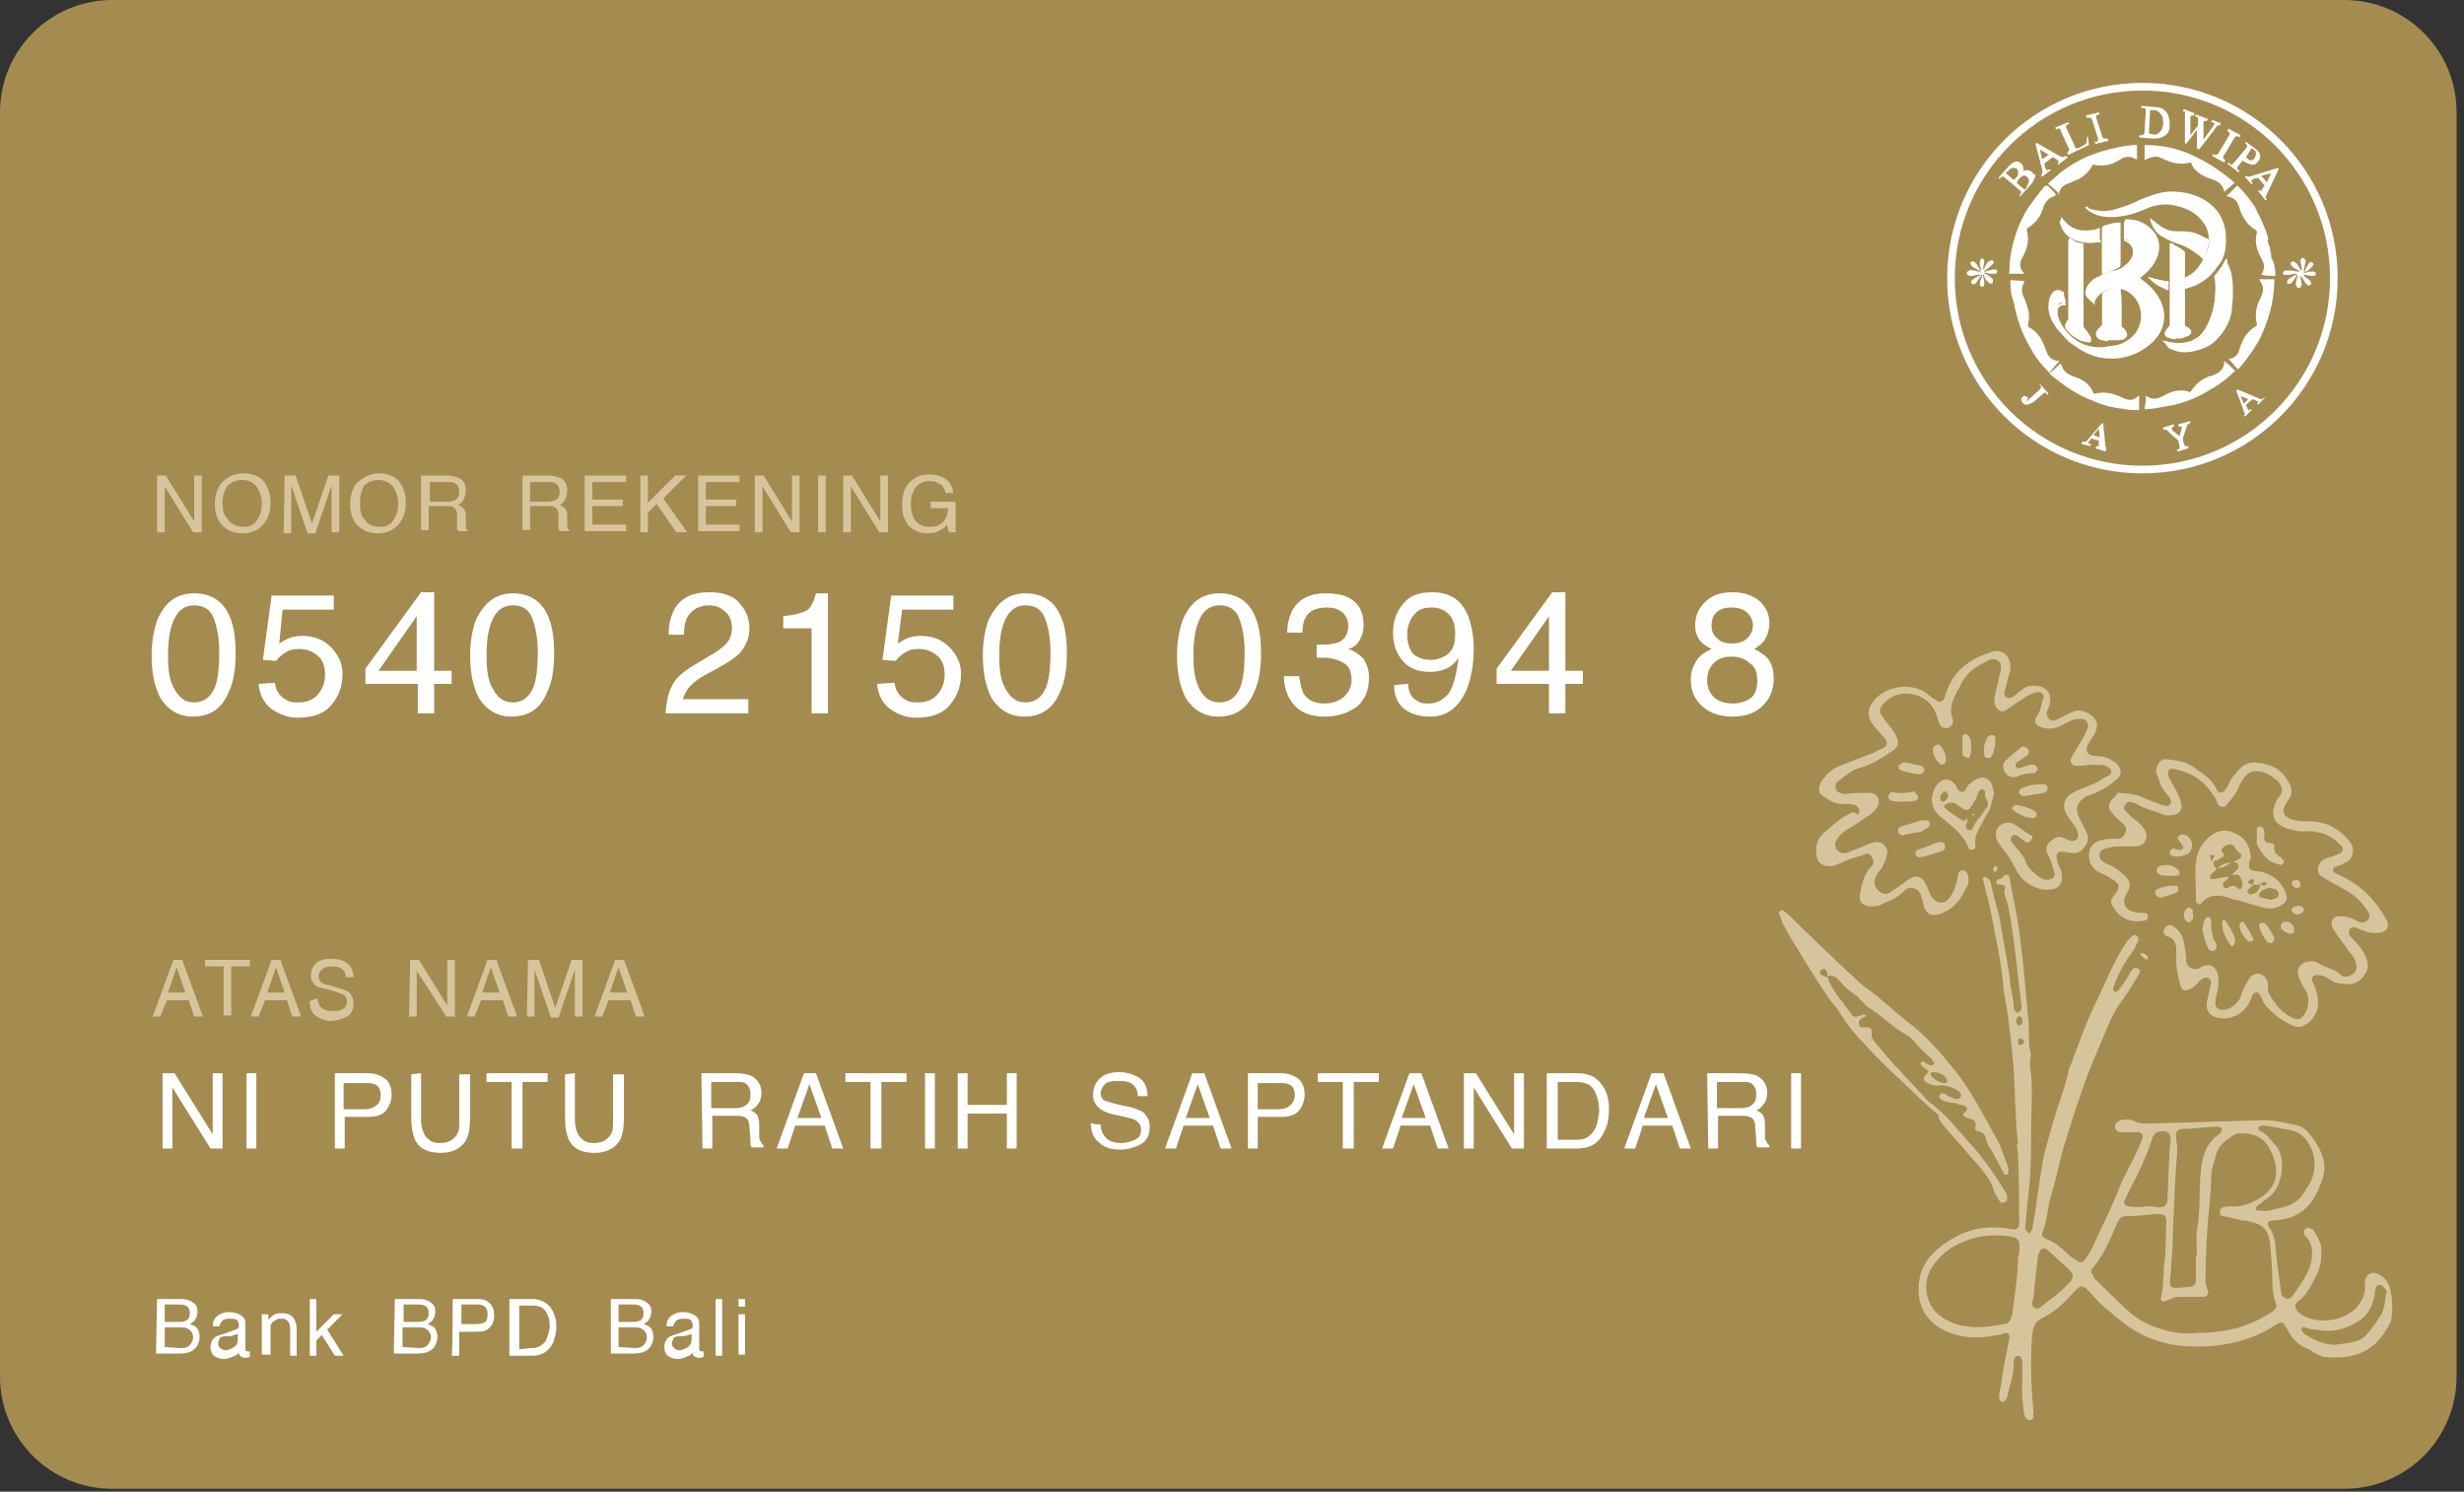 <svg xml:space="preserve" style="max-height: 500px" viewBox="0 0 225.88 136.76" y="0px" x="0px" xmlns:xlink="http://www.w3.org/1999/xlink" xmlns="http://www.w3.org/2000/svg" id="Layer_1" version="1.1" width="225.88" height="136.76">
<rect x="0" y="0" width="225.88" height="136.76" fill="#333333" stroke="none"/>
<style type="text/css">
	.st0{fill-rule:evenodd;clip-rule:evenodd;fill:#A48B50;}
	.st1{fill:#D6C59C;}
	.st2{fill:#FFFFFF;}
</style>
<g id="Layer_x0020_1">
	<path d="M10.3,0h204.6c5.7,0,10.3,4.6,10.3,10.3v115.9c0,5.7-4.6,10.3-10.3,10.3H10.3c-5.7,0-10.3-4.6-10.3-10.3V10.3&#10;&#9;&#9;C0,4.6,4.6,0,10.3,0z" class="st0"/>
	<g id="_105554128187712">
		<path d="M169.4,74.7c-0.7,0.3-1.3,0.9-1.9,1.4c-0.7,0.5-1.1,1.2-1,2.1c0,0.9,0.6,1.3,1.5,1.2c0.3-0.1,0.5-0.2,0.8-0.3&#10;&#9;&#9;&#9;c0.7-0.4,1.5-0.5,2.2-0.8c0.3-0.1,0.5,0.1,0.6,0.3c0.1,0.2,0.2,0.4,0.1,0.6c-0.1,0.2-0.2,0.3-0.3,0.4c-0.6,0.7-0.7,1.5-0.9,2.4&#10;&#9;&#9;&#9;c-0.1,0.7,0.2,1,0.9,1.1c0.4,0,0.8,0,1.1-0.2c0.6-0.3,1.3-0.5,1.8-1c0.2-0.1,0.3-0.3,0.5-0.4c0.4-0.2,1.1-0.1,1.3,0.6&#10;&#9;&#9;&#9;c0.1,0.4,0.2,0.7,0.3,1.1c0.3,0.7,0.7,0.8,1.4,0.6c1.3-0.4,2-1.4,2.5-2.5c0.2-0.3,0.2-0.7,0.1-1.1c-0.1-0.3-0.3-0.4-0.5-0.4&#10;&#9;&#9;&#9;c-0.2,0-0.4,0.2-0.4,0.4c-0.1,0.7-0.3,1.4-0.7,2c-0.5,0.8-1.3,0.7-1.8-0.1c-0.2-0.4-0.3-0.8-0.5-1.1c-0.3-0.6-0.8-0.8-1.3-0.5&#10;&#9;&#9;&#9;c-0.2,0.1-0.4,0.2-0.6,0.4c-0.4,0.3-0.9,0.6-1.3,0.9c-0.3,0.2-0.6,0.2-0.9,0c-0.6-0.4-0.7-0.9-0.4-1.5c0.1-0.2,0.3-0.5,0.5-0.7&#10;&#9;&#9;&#9;c0.2-0.4,0.4-0.8,0.5-1.3c0.1-0.5-0.3-1.1-0.9-1.1c-0.2,0-0.3,0-0.5,0.1c-0.4,0.1-0.8,0.3-1.3,0.5c-0.3,0.1-0.7,0.3-1,0.4&#10;&#9;&#9;&#9;c-0.4,0.1-0.9-0.1-1-0.5c-0.2-0.3,0-0.6,0.2-0.9c0.2-0.3,0.6-0.6,0.9-0.8c0.6-0.3,1.1-0.7,1.7-1.1c0.4-0.2,0.7-0.5,1-0.9&#10;&#9;&#9;&#9;c0.3-0.6,0.1-1.2-0.6-1.3c-0.2,0-0.5,0-0.7,0c-0.5,0-1,0-1.5,0.1c-0.4,0-0.8-0.1-1-0.4c-0.2-0.5,0.2-0.8,0.5-1&#10;&#9;&#9;&#9;c0.5-0.4,1-0.8,1.7-1c1.1-0.3,2-0.9,2.9-1.5c0.7-0.4,0.7-0.8,0.4-1.5c-0.2-0.4-0.5-0.7-0.7-1c-0.2-0.2-0.4-0.5-0.6-0.8&#10;&#9;&#9;&#9;c-0.2-0.3-0.2-0.6,0-0.9c0.6-0.7,1.4-1.2,2.4-1.1c1.3,0.1,2.3,0.8,2.7,2.2c0.1,0.2,0.1,0.4,0.2,0.6c0.1,0.1,0.2,0.3,0.3,0.3&#10;&#9;&#9;&#9;c0.2,0.1,0.5,0.1,0.7-0.1c0.2-0.2,0.3-0.4,0.2-0.7c-0.3-0.8-0.1-1.5,0.3-2.3c0.1-0.2,0.2-0.4,0.3-0.5c0.4-1.1,1.2-1.8,2.2-2.3&#10;&#9;&#9;&#9;c0.4-0.2,0.9-0.6,1.4-0.2c0.4,0.3,0.2,0.9,0.1,1.3c-0.1,0.6-0.3,1.2-0.4,1.8c-0.1,0.3-0.1,0.6,0,1c0.2,0.4,0.6,0.7,1,0.4&#10;&#9;&#9;&#9;c0.5-0.3,1-0.7,1.5-1c0.4-0.3,0.8-0.5,1.2-0.6c0.5-0.2,0.9,0.2,0.7,0.6c-0.2,0.5-0.2,1.1-0.6,1.6c-0.3,0.5-0.1,0.8,0.5,1&#10;&#9;&#9;&#9;c0.6,0.2,1.2,0.1,1.8-0.2c0.4-0.2,0.7-0.4,1.1-0.5c0.2-0.1,0.5-0.1,0.7-0.1c0.4,0,0.7,0.4,0.6,0.8c-0.1,0.2-0.2,0.5-0.3,0.7&#10;&#9;&#9;&#9;c-0.3,0.6-0.7,1.1-1,1.7c-0.2,0.3-0.4,0.6-0.2,0.9c0.2,0.3,0.6,0.2,0.9,0.2c0.2,0,0.4,0,0.7-0.1l0,0c0.5,0.1,1.2-0.1,1.7,0.2&#10;&#9;&#9;&#9;c0.4,0.2,0.5,0.6,0.1,0.8c-0.6,0.3-1.1,0.7-1.7,0.9c-0.5,0.2-1.1,0.4-1.6,0.7c-0.9,0.5-1,1.4-0.4,2.2c0.2,0.3,0.5,0.7,0.7,1&#10;&#9;&#9;&#9;c0.1,0.2,0.2,0.4,0.2,0.6c0.1,0.4-0.3,0.7-0.7,0.6c-0.2-0.1-0.5-0.2-0.7-0.3c-0.5-0.2-0.9,0.1-1.2,0.4c-0.3,0.3-0.4,0.7-0.2,1.1&#10;&#9;&#9;&#9;c0.2,0.4,0.4,0.8,0.5,1.3c0.1,0.3,0.3,0.6,0,0.9c-0.3,0.2-0.6,0.2-0.9,0.1c-0.2-0.1-0.4-0.2-0.5-0.3c-0.5-0.4-0.9-0.7-1.1-1.3&#10;&#9;&#9;&#9;c-0.2-0.5-0.5-0.9-0.8-1.2c-0.2-0.2-0.3-0.4-0.5-0.6c-0.1-0.1-0.1-0.3,0-0.5c0.2-0.2,0.4-0.2,0.5-0.1c0.3,0.2,0.5,0.4,0.8,0.6&#10;&#9;&#9;&#9;c0.2,0.1,0.4,0,0.5-0.2c0.1-0.1,0.2-0.4,0-0.4c-0.6-0.3-1.1-0.8-1.7-1.1c-0.4-0.2-1,0-1.3,0.3c-0.3,0.3-0.3,0.9-0.1,1.3&#10;&#9;&#9;&#9;c0.1,0.2,0.3,0.4,0.4,0.6c0.5,0.6,0.9,1.2,1.3,2c0.4,0.9,1.2,1.5,2.2,1.8c0.4,0.1,0.9,0.1,1.3,0c0.6-0.2,0.8-0.7,0.7-1.3&#10;&#9;&#9;&#9;c0-0.2-0.1-0.5-0.2-0.7c-0.1-0.2-0.2-0.4-0.2-0.6c-0.2-0.6,0-0.9,0.6-0.8c0.2,0,0.5,0.1,0.7,0.1c0.6,0.1,1-0.2,1.3-0.7&#10;&#9;&#9;&#9;c0.2-0.3,0.3-0.7,0.1-1.1c-0.2-0.5-0.5-1-0.7-1.4c-0.4-0.9-0.2-1.5,0.7-2c0.3-0.1,0.5-0.2,0.8-0.3c0.7-0.3,1.3-0.7,1.9-1.2&#10;&#9;&#9;&#9;c0.6-0.5,0.5-1.1-0.1-1.6c-0.2-0.1-0.3-0.2-0.5-0.3c-0.4-0.2-0.9-0.3-1.4-0.3c-0.6,0-0.9-0.5-0.6-1c0.2-0.4,0.5-0.8,0.7-1.2&#10;&#9;&#9;&#9;c0.3-0.7,0.1-1.2-0.5-1.6c-0.6-0.4-1.2-0.5-1.9-0.1c-0.4,0.2-0.8,0.4-1.2,0.6c-0.3,0.2-0.7,0-0.8-0.3c-0.1-0.2-0.1-0.4,0-0.6&#10;&#9;&#9;&#9;c0.1-0.2,0.2-0.4,0.2-0.6c0.2-0.8-0.2-1.5-1.1-1.6c-0.6-0.1-1.1,0-1.5,0.4c-0.3,0.2-0.5,0.4-0.8,0.6c-0.2,0.1-0.4,0.2-0.6,0&#10;&#9;&#9;&#9;c-0.2-0.1-0.2-0.4-0.1-0.6c0.1-0.4,0.2-0.8,0.3-1.2c0.1-0.3,0.2-0.6,0.2-1c0-1-0.8-1.7-1.8-1.3c-1.9,0.6-3.5,1.7-4.1,3.8&#10;&#9;&#9;&#9;c-0.1,0.2-0.1,0.3-0.2,0.5c-0.1,0.2-0.5,0.3-0.6,0.2c-0.2-0.2-0.5-0.3-0.7-0.5c-1.2-1.2-3.7-1.1-5,0.3c-0.8,0.9-0.8,1.7,0,2.6&#10;&#9;&#9;&#9;c0.3,0.3,0.6,0.7,0.9,1c0.3,0.4,0.2,0.7-0.2,0.9c-0.2,0.1-0.5,0.2-0.8,0.4c-1,0.4-2.1,0.8-3.1,1.2c-0.8,0.3-1.4,0.9-1.8,1.6&#10;&#9;&#9;&#9;c-0.2,0.4-0.2,0.9,0.1,1.1c0.6,0.4,1.2,0.9,2,0.8c0.3,0,0.7,0,1,0.1c0.4,0.1,0.6,0.6,0.3,0.9C169.9,74.3,169.7,74.5,169.4,74.7&#10;&#9;&#9;&#9;L169.4,74.7L169.4,74.7z" class="st1"/>
		<path d="M193.6,73.3c-0.3,0.4-0.4,0.8,0,1.2c0.3,0.4,0.8,0.8,1.1,1.1c0.2,0.2,0.3,0.5,0.1,0.8&#10;&#9;&#9;&#9;c-0.1,0.3-0.3,0.5-0.7,0.5c-0.2,0-0.4,0-0.6,0c-0.4,0-0.7,0.1-1.1,0.2c-0.6,0.2-0.9,0.7-0.9,1.3c0,0.6,0.2,1.1,0.8,1.5&#10;&#9;&#9;&#9;c0.3,0.2,0.7,0.3,1,0.5c0.8,0.5,1.3,0.7,0.5,1.7c-0.1,0.1-0.1,0.2-0.2,0.3c-0.1,0.2-0.1,0.3,0,0.5c0.5,1.2,1.7,1.8,3,1.5&#10;&#9;&#9;&#9;c0.2,0,0.3-0.2,0.3-0.4c0-0.2-0.1-0.3-0.3-0.3c-0.3,0-0.7,0-1-0.1c-0.8-0.2-1.1-0.8-0.7-1.6c0.1-0.1,0.1-0.2,0.2-0.3&#10;&#9;&#9;&#9;c0.2-0.5,0.2-0.9-0.2-1.3c-0.4-0.4-0.8-0.7-1.3-1c-0.3-0.1-0.5-0.2-0.8-0.4c-0.3-0.2-0.4-0.4-0.3-0.7c0-0.3,0.2-0.4,0.5-0.5&#10;&#9;&#9;&#9;c0.3-0.1,0.6-0.1,0.8-0.2c0.6,0,1.2,0,1.9,0c0.4,0,0.8-0.1,1-0.6c0.2-0.4,0-0.8-0.2-1.1c-0.3-0.4-0.7-0.7-1.1-1&#10;&#9;&#9;&#9;c-0.2-0.2-0.4-0.4-0.6-0.6c-0.1-0.1-0.1-0.3,0-0.5c0.1-0.2,0.3-0.3,0.5-0.3c0.2,0.1,0.5,0.1,0.7,0.3c0.7,0.4,1.4,0.5,2.1,0.8&#10;&#9;&#9;&#9;c0.4,0.2,0.8,0.2,1.2,0.1c0.5-0.1,0.7-0.4,0.7-0.8c-0.1-0.6-0.3-1.1-0.6-1.6c-0.2-0.3-0.4-0.7-0.6-1.1c-0.2-0.5,0.1-0.8,0.5-0.7&#10;&#9;&#9;&#9;c1.5,0.3,2.7,1,3.6,2.4c0.2,0.2,0.3,0.5,0.4,0.8c0.2,0.3,0.6,0.4,0.8,0.1c0.4-0.5,0.9-1,1.1-1.6c0.2-0.5,0.5-0.9,0.8-1.2&#10;&#9;&#9;&#9;c0.2-0.2,0.5-0.3,0.8-0.3c0.8,0,1.4,0.4,2,0.9c0.4,0.4,0.6,1,0.1,1.5c-0.1,0.1-0.2,0.2-0.2,0.3c-0.5,1-0.5,2,0.8,2.5&#10;&#9;&#9;&#9;c0.6,0.2,1.3,0.4,2,0.3l0,0c0.3,0,0.6,0,0.9,0.1c0.9,0.1,1.6,0.6,2.2,1.2c0.3,0.3,0.2,0.6-0.2,0.8c-0.3,0.1-0.5,0.2-0.8,0.3&#10;&#9;&#9;&#9;c-0.6,0.1-1,0.4-1.1,1c-0.1,0.6,0.4,0.8,0.9,1.1c0.5,0.3,1.1,0.6,1.6,0.9c0.8,0.4,1.4,1,1.9,1.7c0.4,0.5,0.4,0.8,0.1,1.1&#10;&#9;&#9;&#9;c-0.3,0.3-0.7,0.2-1,0c-0.5-0.3-1-0.4-1.5-0.4c-0.6,0-0.9,0.4-0.7,1c0.1,0.2,0.2,0.4,0.3,0.5c0.4,0.6,0.9,1.2,1.3,1.8&#10;&#9;&#9;&#9;c0.3,0.3,0.5,0.7,0.6,1.1c0.1,0.3,0,0.7-0.3,0.9c-0.3,0.2-0.6,0.3-0.9,0.2c-0.1,0-0.2-0.1-0.3-0.2c-0.6-0.5-1.4-0.6-2-1&#10;&#9;&#9;&#9;c-0.3-0.2-0.7-0.2-1.1-0.1c-0.5,0.1-0.9,0.7-0.7,1.3c0.2,0.4,0.3,0.8,0.6,1.2c0.5,0.7,0.4,1.8-0.2,2.5c-0.2,0.2-0.4,0.3-0.7,0.2&#10;&#9;&#9;&#9;c-1.2-0.4-1.8-1.3-2.4-2.3c-0.1-0.2-0.1-0.4-0.1-0.6c0-0.1,0-0.2,0-0.4c-0.1-0.4-0.4-0.7-0.7-0.8c-0.4-0.1-0.8,0.1-1,0.4&#10;&#9;&#9;&#9;c-0.3,0.5-0.6,1-0.8,1.7c-0.2,0.6-1,1.2-1.6,1.2c-0.5,0-0.8-0.3-0.7-0.8c0-0.3,0.1-0.6,0.2-1c0.1-0.5,0.1-1,0-1.5&#10;&#9;&#9;&#9;c-0.2-0.7-0.7-1-1.4-0.7c-0.1,0-0.2,0.1-0.3,0.2c-0.7,0.2-1.2-0.2-1.2-0.8c0-0.5-0.1-1.1-0.2-1.6c-0.1-0.6-0.4-1.1-1-1.5&#10;&#9;&#9;&#9;c-0.3-0.2-0.6-0.1-0.8,0.3c-0.1,0.2-0.1,0.5,0.2,0.6c0.7,0.2,0.9,0.7,0.9,1.3c0,0.3,0,0.7,0,1c0,0.8,0.2,1.5,0.4,2.3&#10;&#9;&#9;&#9;c0.1,0.4,0.4,0.5,0.8,0.3c0.3-0.1,0.6-0.4,0.8-0.6c0.1-0.2,0.3-0.3,0.5-0.4c0.1-0.1,0.3-0.1,0.5,0c0.1,0.1,0.2,0.2,0.2,0.3&#10;&#9;&#9;&#9;c0,0.2-0.1,0.3-0.1,0.5c-0.1,0.5-0.2,1-0.3,1.4c-0.1,0.8,0.3,1.3,1,1.4c1.2,0.3,2.5-0.4,3-1.6c0.1-0.2,0.1-0.3,0.2-0.5&#10;&#9;&#9;&#9;c0.1-0.2,0.5-0.3,0.6-0.1c0.1,0.2,0.2,0.3,0.3,0.5c0.1,0.5,0.5,0.8,0.8,1.1c0.5,0.5,1.1,0.9,1.7,1.2c0.7,0.4,1.2,0.3,1.8-0.2&#10;&#9;&#9;&#9;c0.5-0.5,0.8-1,0.8-1.7c0-0.7-0.2-1.4-0.5-2c-0.2-0.3,0.1-0.7,0.5-0.6c0.3,0,0.6,0.1,0.9,0.3c0.4,0.3,0.9,0.5,1.4,0.5&#10;&#9;&#9;&#9;c0.7,0.1,1.3,0,1.8-0.6c0.5-0.6,0.6-1.1,0.3-1.8c-0.2-0.6-0.6-1-1-1.5c-0.2-0.2-0.4-0.4-0.5-0.5c-0.1-0.2-0.1-0.4,0-0.6&#10;&#9;&#9;&#9;c0.1-0.2,0.3-0.2,0.4-0.2c0.3,0.1,0.5,0.2,0.8,0.3c0.5,0.2,1,0.3,1.6,0.2c0.6-0.1,0.9-0.6,0.6-1.1c-1-1.9-2.4-3.3-4.4-4.2&#10;&#9;&#9;&#9;c-0.2-0.1-0.3-0.1-0.4-0.2c-0.2-0.1-0.1-0.5,0-0.5c0.3-0.1,0.7-0.2,1-0.4c0.7-0.3,0.9-1.2,0.5-1.8c-0.9-1.2-2.1-2-3.8-2&#10;&#9;&#9;&#9;c-0.7,0-1.3,0-1.9-0.3c-0.4-0.2-0.6-0.6-0.4-1c0.1-0.3,0.3-0.5,0.4-0.7c0.4-0.5,0.3-1.1,0-1.6c-0.7-1.3-1.8-1.7-3.1-1.8&#10;&#9;&#9;&#9;c-0.5,0-1,0.2-1.3,0.5c-0.4,0.5-0.9,0.9-1.1,1.5c-0.1,0.2-0.2,0.4-0.3,0.5c-0.2,0.3-0.6,0.4-0.8,0c-0.4-1-1.2-1.4-2-2&#10;&#9;&#9;&#9;c-0.8-0.6-1.7-0.7-2.7-0.8c-0.3,0-0.5,0.2-0.7,0.5c-0.1,0.3-0.2,0.6-0.1,0.8c0.2,0.5,0.3,1.1,0.7,1.6c0.1,0.2,0.3,0.3,0.4,0.5&#10;&#9;&#9;&#9;c0.1,0.1,0.2,0.3,0.2,0.4c0.1,0.2-0.1,0.5-0.4,0.5c-0.8-0.2-1.5-0.5-2.2-0.8c-0.7-0.3-1.5-0.4-2.3-0.4&#10;&#9;&#9;&#9;C194,73,193.8,73.1,193.6,73.3L193.6,73.3L193.6,73.3z" class="st1"/>
		<path d="M206.3,78.4c-0.1-0.9-0.5-1.6-1.4-2c-0.8-0.4-1.5-0.3-2.2,0.2c-0.8,0.6-1.3,1.4-1.4,2.5c-0.1,0.9,0,1.9,0,2.8&#10;&#9;&#9;&#9;l0,0c0,0.2,0,0.4,0,0.6c0,0.2,0.1,0.3,0.2,0.4c0.1,0,0.3,0,0.3-0.1c0.7-0.8,1.5-0.8,2.5-0.5c0.2,0.1,0.5,0.2,0.7,0.2&#10;&#9;&#9;&#9;c0.8,0.2,1.6,0.5,2.4,0.7c0.7,0.2,1.4,0.1,2-0.4c0.2-0.2,0.3-0.4,0.2-0.7c-0.3-1.2-1.3-2-2.5-2.2c-0.9-0.1-1-0.1-0.9-1&#10;&#9;&#9;&#9;C206.3,78.8,206.4,78.6,206.3,78.4L206.3,78.4L206.3,78.4z M202.9,78.4c0.1,0,0.2,0.1,0.1,0.1c-0.1,0.2-0.2,0.3-0.3,0.5l0,0&#10;&#9;&#9;&#9;c0-0.2-0.1-0.4-0.1-0.6C202.7,78.4,202.8,78.4,202.9,78.4L202.9,78.4z M205.5,81.4c-0.1,0.1-0.2,0.2-0.3,0.1&#10;&#9;&#9;&#9;c-0.2-0.2-0.4-0.4-0.8-0.2c-0.2,0.1-0.5,0.3-0.6-0.1c-0.1-0.2,0.1-0.4,0.3-0.5c0.1-0.1,0.2-0.2,0.2-0.3c-0.5,0-0.9,0.1-1.4,0.2&#10;&#9;&#9;&#9;c-0.1,0-0.3,0-0.3-0.1c0-0.1,0-0.2,0.1-0.3c0.1-0.2,0.4-0.3,0.5-0.6c0.5,0,0.9-0.2,1.3-0.5c-0.5,0-0.9,0.2-1.2,0.5l0,0&#10;&#9;&#9;&#9;c-0.4,0-0.3-0.3-0.4-0.6c0.3-0.1,0.5-0.2,0.8-0.4c0.2-0.1,0.2-0.2,0.1-0.4c-0.3-0.2-0.1-0.4,0.1-0.6c0.3-0.2,0.7-0.3,0.9,0&#10;&#9;&#9;&#9;c0.2,0.2,0.3,0.5,0.5,0.6c0.3,0.2,0.2,0.4-0.1,0.6c-0.2,0.1-0.4,0.2-0.7,0.3c0.2-0.1,0.5-0.1,0.6,0.1c0.2,0.2,0.1,0.5-0.1,0.6&#10;&#9;&#9;&#9;c-0.1,0.1-0.3,0.3-0.4,0.4c0.2,0,0.4,0,0.6,0C205.4,80.4,205.7,81,205.5,81.4L205.5,81.4L205.5,81.4z M208.5,81.5&#10;&#9;&#9;&#9;c0.2,0,0.4,0.3,0.4,0.5c0,0.2-0.2,0.4-0.4,0.4c-0.1,0-0.2,0.1-0.4,0.1v0c-0.2-0.1-0.5-0.1-0.8-0.2c-0.1,0-0.2-0.1-0.2-0.3&#10;&#9;&#9;&#9;c0-0.1,0.1-0.2,0.2-0.3c0.3-0.2,0.6-0.3,0.9-0.3C208.3,81.5,208.4,81.5,208.5,81.5L208.5,81.5L208.5,81.5z M207.8,81&#10;&#9;&#9;&#9;C207.8,81,207.8,81,207.8,81c-0.1,0.2-0.2,0.2-0.3,0.2c-0.1,0-0.2-0.1-0.3-0.2c0.1,0,0.2-0.1,0.3-0.1&#10;&#9;&#9;&#9;C207.6,80.8,207.7,80.9,207.8,81L207.8,81L207.8,81z M207.2,81c0,0.5-0.3,0.9-0.8,1c-0.1,0-0.2,0-0.3-0.1c-0.1-0.1-0.1-0.2,0-0.3&#10;&#9;&#9;&#9;c0.1-0.2,0.3-0.3,0.5-0.5C206.8,81.1,207,81.2,207.2,81L207.2,81z M206.6,81.1L206.6,81.1L206.6,81.1L206.6,81.1z M206.5,80.6&#10;&#9;&#9;&#9;c0.2,0,0.2,0.1,0.1,0.3c0,0.1-0.1,0.1-0.1,0.2c-0.2,0-0.4,0-0.4-0.3C206.2,80.7,206.4,80.6,206.5,80.6L206.5,80.6L206.5,80.6z" class="st1"/>
		<path d="M182.3,74.4c0.3-0.5,0.3-1.1,0.5-1.6l0,0c0-0.2-0.1-0.3-0.1-0.5c-0.2-1-0.9-1.3-1.8-0.7&#10;&#9;&#9;&#9;c-0.1,0.1-0.2,0.2-0.4,0.3c-0.2,0.2-0.3,0.7-0.6,0.7c-0.5,0-0.5-0.5-0.7-0.7c-0.4-0.5-1-0.6-1.5-0.1c-0.2,0.2-0.3,0.4-0.4,0.6&#10;&#9;&#9;&#9;c-0.4,1-0.2,1.8,0.6,2.5c1,0.8,2.1,1.6,2.6,2.9c0,0.1,0.2,0.1,0.3,0.1c0.2,0,0.3-0.2,0.3-0.3c-0.2-1,0.4-1.7,0.8-2.5&#10;&#9;&#9;&#9;C182,74.8,182.2,74.6,182.3,74.4L182.3,74.4L182.3,74.4z M177.9,73.3c-0.1-0.2,0-0.5,0.2-0.6c0.1-0.1,0.2-0.2,0.3-0.1&#10;&#9;&#9;&#9;c0.1,0.1,0.1,0.2,0.2,0.2l0,0c0,0.1,0,0.1,0,0.2c-0.1,0.2-0.2,0.5-0.5,0.5C178,73.5,177.9,73.4,177.9,73.3L177.9,73.3L177.9,73.3z&#10;&#9;&#9;&#9; M180.8,76c0,0.1-0.2,0.1-0.3,0.1c-0.2,0-0.3-0.2-0.3-0.3c0-0.3,0.3-0.5,0.1-0.8c-0.1,0.2-0.2,0.3-0.4,0.2&#10;&#9;&#9;&#9;c-0.6-0.3-1.1-0.7-1.6-1.1c-0.1-0.1-0.1-0.2,0-0.3c0.2-0.2,0.7-0.3,1-0.1c1.1,0.8,1.1,0.8,1.8-0.4c0.1-0.2,0.2-0.5,0.3-0.7&#10;&#9;&#9;&#9;c0.1-0.2,0.2-0.3,0.4-0.2c0.1,0,0.2,0.2,0.2,0.3c-0.2,0.4,0.4,0.7,0.2,1.2c-0.2,0.3-0.4,0.6-0.6,0.9C181.2,75.2,181,75.6,180.8,76&#10;&#9;&#9;&#9;L180.8,76L180.8,76z" class="st1"/>
		<path d="M196.2,87.4L196.2,87.4L196.2,87.4z" class="st1"/>
		<path d="M178.1,103.1c0.8,1,1.7,1.9,2.5,2.9c0.9,1,1.8,1.9,2.2,3.2c0.1,0.3,0.3,0.6,0.5,0.9c0.1,0.2,0.3,0.2,0.5,0.1&#10;&#9;&#9;&#9;c0.2-0.1,0.2-0.3,0.2-0.5c0-0.2-0.1-0.3-0.2-0.5c-0.8-1.3-1.7-2.6-2.7-3.8c-1.4-1.5-2.6-3.2-4.3-4.4c0,0-0.1-0.1-0.1-0.1&#10;&#9;&#9;&#9;c-0.8-0.9-1.7-1.8-2.5-2.7c-0.8-0.8-1.5-1.7-2.3-2.6c-0.2-0.3-0.4-0.5-0.3-0.9c0-0.3-0.1-0.5-0.4-0.5c-0.2,0-0.3,0-0.5,0&#10;&#9;&#9;&#9;c-0.2,0-0.3-0.2-0.3-0.4c0-0.2,0.1-0.3,0.2-0.4c0.1-0.1,0.3-0.1,0.4-0.2c0,0,0-0.2,0-0.2c0,0-0.1,0-0.1,0c-0.1,0-0.2,0.1-0.3,0.1&#10;&#9;&#9;&#9;c-0.6,0.2-0.7,0.2-1-0.3c-0.8-1.1-1.7-2-2.1-3.3c0.6-0.2,0.9,0.2,1.2,0.5c0.4,0.5,0.9,0.9,1.5,1.3c0.2,0.1,0.3,0.4,0.5,0.5&#10;&#9;&#9;&#9;c0.2,0.2,0.3,0.4,0.5,0.5c1.3,0.8,2.3,1.9,3.6,2.6c0.2,0.1,0.4,0.3,0.6,0.5c0.5,0.6,1,1.1,1.6,1.6c0.1,0.1,0.2,0.3,0.3,0.4&#10;&#9;&#9;&#9;c0,0.1,0,0.2-0.1,0.2c-0.1,0.1-0.2,0.1-0.2,0.1c-0.2-0.1-0.3-0.1-0.4-0.2c-0.2-0.1-0.3-0.3-0.5-0.1c-0.1,0.1,0,0.3,0.3,0.5&#10;&#9;&#9;&#9;c0.1,0.1,0.3,0.2,0.4,0.3c-0.1,0.2-0.2,0.3-0.3,0.4c-0.2,0.3-0.2,0.5,0.2,0.7c0.4,0.2,0.8,0.3,1.2,0.2c0.6,0,1.1,0.2,1.6,0.5&#10;&#9;&#9;&#9;c0.2,0.1,0.4,0.5,0.2,0.6c-0.1,0.2-0.4,0.2-0.6,0.1c-0.3-0.1-0.5-0.2-0.8-0.4c-0.2-0.1-0.4-0.1-0.5,0.1c-0.1,0.2,0.1,0.4,0.3,0.5&#10;&#9;&#9;&#9;c0.2,0.1,0.5,0.1,0.7,0.2c0.2,0,0.4,0,0.6,0.1c0.2,0.1,0.5,0.1,0.7,0.2c0.2,0.1,0.3,0.3,0.1,0.5c-0.1,0.1-0.3,0.2-0.2,0.4&#10;&#9;&#9;&#9;c0.2,0.2,0.5,0.2,0.7,0.3c0.3,0.1,0.5,0.3,0.4,0.7c-0.1,0.2,0,0.4,0.2,0.4c0.5,0.1,0.7,0.4,0.8,0.8c0.1,0.6,0.5,0.9,0.7,1.4&#10;&#9;&#9;&#9;c0.2,0.4,0.5,0.9,0.7,1.3c0.1,0.2,0.2,0.4,0.3,0.5c0.1,0,0.2,0,0.2,0c0,0,0.1-0.1,0.1-0.1c0-0.2,0-0.4,0-0.6&#10;&#9;&#9;&#9;c-0.3-0.7-0.5-1.4-0.8-2.1c-1.3-2.3-2.5-4.8-4.2-6.9c-1.3-1.6-2.6-3.1-4.2-4.3c-1.3-1-2.5-2.2-3.8-3.1c-0.6-0.4-1.1-1-1.7-1.5&#10;&#9;&#9;&#9;c-1.8-1.7-3.6-3.4-5.3-5.1c-0.2-0.2-0.4-0.3-0.6-0.5c-0.1-0.1-0.3,0-0.3,0c-0.1,0.1-0.2,0.2-0.1,0.3c0.1,0.3,0.2,0.5,0.3,0.8&#10;&#9;&#9;&#9;c0.5,0.9,0.9,1.7,1.5,2.6c0.9,1.5,1.8,2.9,2.8,4.4c0.3,0.4,0.7,0.8,1,1.3c0.6,1,1.4,2,2.2,2.8c1,1.1,2.1,2.2,3.2,3.2&#10;&#9;&#9;&#9;c1.2,1.1,2.3,2.3,3.6,3.3C177.7,102.6,177.9,102.8,178.1,103.1L178.1,103.1L178.1,103.1z M178.5,99c0,0,0,0.1,0,0.1v0&#10;&#9;&#9;&#9;c0,0.1-0.1,0.2-0.1,0.2c-0.5,0-1-0.2-1.4-0.7c0,0,0-0.2,0-0.2c0-0.1,0.1-0.1,0.2-0.1C177.8,98.3,178.2,98.5,178.5,99L178.5,99&#10;&#9;&#9;&#9;L178.5,99z M166.9,89.3c-0.1-0.1-0.1-0.3,0.1-0.4c0.2-0.1,0.3-0.1,0.4,0.1c0.2,0.2,0.1,0.4,0.1,0.6&#10;&#9;&#9;&#9;C167.3,89.5,167,89.5,166.9,89.3L166.9,89.3L166.9,89.3z" class="st1"/>
		<path d="M219.1,118.1c-0.2-0.6-0.5-1-1.1-1.3c-0.6-0.3-1.2,0.1-1.2,0.8c0,0.2,0,0.3,0,0.5c0,0.6-0.3,1.2-0.7,1.7&#10;&#9;&#9;&#9;c-1.2,1.4-3.9,1.7-5.3,0.6c-0.5-0.4-0.5-0.8-0.1-1.1c0.8-0.6,1.2-1.5,1.6-2.3c0.4-0.7,0.5-1.4,0.5-2.1c0.1-0.8-0.3-1.4-0.7-2.1&#10;&#9;&#9;&#9;c-0.2-0.2-0.6-0.3-0.8-0.1c-0.2,0.2-0.1,0.4,0,0.6c0.1,0.1,0.1,0.1,0.2,0.2c0.5,0.6,0.5,1.3,0.4,2.1c-0.3,1.3-1.1,2.3-1.8,3.3&#10;&#9;&#9;&#9;c0,0-0.1,0.1-0.1,0.1c-0.2,0.1-0.5,0.1-0.7-0.1c-0.1-0.1-0.2-0.3-0.2-0.5c-0.1-1-0.3-2-0.4-3.1c-0.1-1-0.1-2-0.7-2.8&#10;&#9;&#9;&#9;c-0.2-0.4-0.1-0.6,0.4-0.6c2.5-0.1,3.7-1.5,4.4-3.5c0.3-0.8,0.4-1.6,0.1-2.4c-0.3-0.9-0.8-1.6-1.4-2.3c-0.2-0.2-0.5-0.4-0.8-0.5&#10;&#9;&#9;&#9;c-1-0.2-2.1-0.5-3.1-0.5c-3.4,0.1-6.8,0.2-10.2,0.3c-0.6,0-1.1,0.1-1.7-0.2c-0.4-0.2-0.9-0.2-1.3-0.1c-0.3,0.1-0.6,0.4-0.5,0.7&#10;&#9;&#9;&#9;c0.1,0.3,0.3,0.4,0.5,0.4c0.2,0,0.5,0,0.7,0c0.3,0,0.6,0,0.9,0c0.3,0,0.5,0.3,0.4,0.5c-0.2,0.7-0.5,1.3-0.8,1.9&#10;&#9;&#9;&#9;c-0.5,1-1,1.9-1.4,2.9c-0.7,1.8-1.6,3.5-2.4,5.3c-0.2,0.4-0.4,0.7-0.6,1c-0.3,0.4-0.5,0.4-0.8,0.2c-0.2-0.2-0.5-0.3-0.7-0.5&#10;&#9;&#9;&#9;c-0.6-0.6-1.3-1.2-2.1-1.5c-0.4-0.2-0.5-0.4-0.3-0.8c0.4-1,0.4-2.1,0.7-3.1c0.4-1.3,0.7-2.6,1-3.9c0.6-2.1,1.3-4.2,2-6.2&#10;&#9;&#9;&#9;c0.6-1.8,1.4-3.5,2.1-5.2c0.4-1,0.9-2,1.6-2.9c0.5-0.7,0.9-1.4,1.4-2.2c0.1-0.2,0.1-0.4-0.1-0.5c-0.2-0.1-0.4-0.1-0.5,0.1&#10;&#9;&#9;&#9;c-0.2,0.2-0.3,0.4-0.4,0.6c-0.3,0.5-0.6,0.9-0.9,1.3c-0.1,0.1-0.3,0.2-0.4,0.1c-0.1-0.1-0.1-0.2-0.1-0.3c0.4-1.1,0.9-2.1,1.6-3.1&#10;&#9;&#9;&#9;c0.2-0.3,0.4-0.5,0.5-0.8c0.3-0.5,0.3-0.7,0.1-0.9c-0.2-0.2-0.5,0-0.9,0.5c-1.3,1.9-2.1,4.1-3.1,6.1c-0.8,1.7-1.4,3.5-2.1,5.3&#10;&#9;&#9;&#9;c-0.1,0.2-0.2,0.5-0.2,0.7c-0.3,1.1-0.6,2.1-1,3.2c-0.2,0.7-0.4,1.3-0.6,2c-0.1,0.4-0.2,0.7-0.3,1.1c-0.2,0.7-0.4,1.4-0.5,2.2&#10;&#9;&#9;&#9;c-0.3,1.7-0.5,3.5-0.8,5.2c-0.1,0.8-0.3,1.1-0.5,0.9c-0.4-0.3-0.2-0.7-0.2-1c0.1-1.3,0.3-2.7,0.4-4.1c0.1-1.6,0.1-3.3,0.1-4.9&#10;&#9;&#9;&#9;c0-1.7,0.2-3.5-0.1-5.2c-0.1-0.5,0.2-1,0-1.5c-0.1-0.4-0.1-0.8-0.1-1.2c0-0.7,0-1.3-0.1-2c-0.2-2.3-0.4-4.7-0.7-7&#10;&#9;&#9;&#9;c-0.2-1.8-0.6-3.5-0.9-5.2c0-0.2-0.1-0.3-0.1-0.5c-0.1-0.2-0.3-0.3-0.5-0.1c-0.1,0.1-0.2,0.3-0.4,0.3c-0.2,0-0.3,0.1-0.3,0.3&#10;&#9;&#9;&#9;c0,0.2,0.2,0.2,0.4,0.2c0.2,0,0.5,0.1,0.4,0.3c-0.2,0.6,0.2,1.1,0.3,1.7c0.6,3,0.8,6,1.2,8.9c0,0.2,0.1,0.5-0.1,0.7&#10;&#9;&#9;&#9;c-0.1,0.1-0.3,0.2-0.4,0.1c-0.1-0.1-0.2-0.3-0.2-0.4c0-0.7-0.2-1.4-0.3-2.1c-0.2-1.9-0.6-3.7-0.9-5.6c-0.2-1.3-0.7-2.5-0.9-3.8&#10;&#9;&#9;&#9;c0-0.1-0.1-0.2-0.2-0.3c-0.1-0.1-0.2-0.2-0.4-0.2c-0.1,0.1-0.2,0.2-0.1,0.3c0.2,0.8,0.4,1.6,0.6,2.4c0.5,2.6,1.1,5.2,1.3,7.8&#10;&#9;&#9;&#9;c0,0.2,0.1,0.4,0.1,0.6c0.4,2.1,0.6,4.3,0.8,6.5c0.1,1.4,0.1,2.8,0.2,4.2c0,0.9,0.1,1.8,0.2,2.7l0,0c0,0,0,0-0.1,0&#10;&#9;&#9;&#9;c0,0.4,0.1,0.8,0.1,1.2c0.1,2,0.1,4,0.1,6c0,0.5-0.2,0.7-0.7,0.6c-2.1-0.4-4-0.1-5.8,1.1c-1.8,1.1-2.9,2.7-2.7,4.9&#10;&#9;&#9;&#9;c0.1,1.2,0.7,2.2,1.7,2.9c1.7,1.1,3.5,1.2,5.5,0.8c0.2,0,0.5-0.1,0.7-0.2c0.3,0,0.5,0.2,0.4,0.5c-0.3,1.5-0.6,3-0.8,4.5&#10;&#9;&#9;&#9;c-0.1,0.4-0.2,0.7-0.1,1.1c0,0.1,0.1,0.2,0.3,0.2c0.1,0,0.2,0,0.2-0.1c0.1-0.1,0.2-0.2,0.2-0.3c0.2-1,0.6-2,0.6-3&#10;&#9;&#9;&#9;c0-0.2,0-0.4,0.1-0.6c0-0.1,0.2-0.2,0.3-0.2c0.1,0,0.3,0.1,0.3,0.2c0.1,0.3,0.1,0.6,0.1,0.9c0,1.3-0.1,2.5,0.1,3.8&#10;&#9;&#9;&#9;c0,0.3,0.1,0.7,0.3,0.9c0.1,0.1,0.2,0.1,0.3,0.1c0.1,0,0.2-0.1,0.3-0.2c0-0.2,0-0.4,0-0.6c-0.2-2.4-0.3-4.7-0.1-7.1&#10;&#9;&#9;&#9;c0.1-0.7,0.3-1.1,0.8-1.4c1.1-0.5,2-1.3,2.8-2.2c0.9-1,1-1,1.9,0c0.5,0.6,1.1,1.2,1.8,1.7c0.2,0.2,0.4,0.4,0.7,0.6&#10;&#9;&#9;&#9;c1.1,0.9,2.3,1.6,3.7,2c1.6,0.5,3.3,0.5,4.9,0.4c1.9-0.2,3.8-0.7,5.5-1.8c0.8-0.5,0.8-0.5,1.3,0.3c0,0.1,0.1,0.1,0.1,0.2&#10;&#9;&#9;&#9;c0.4,0.7,0.9,1.2,1.6,1.5c0.3,0.1,0.6,0.3,0.9,0.5c0.2,0.1,0.4,0.2,0.7,0.3c2.9,0.3,4.9-0.5,6.2-3.3&#10;&#9;&#9;&#9;C219.4,119.9,219.3,119,219.1,118.1L219.1,118.1L219.1,118.1z M185.1,114.7c0,0.2,0,0.3-0.1,0.5l0,0c0,1.7-0.3,3.4-0.5,5.1&#10;&#9;&#9;&#9;c0,0.1,0,0.2-0.1,0.4c-0.1,0.4-0.3,0.7-0.7,0.7c-1.1,0.2-2.3,0.4-3.4,0.2c-0.9-0.1-1.7-0.4-2.5-1c-1.3-1-1.6-3-0.7-4.4&#10;&#9;&#9;&#9;c0.7-1.1,1.7-1.9,3-2.4c1.2-0.5,2.5-0.6,3.7-0.5C185,113.4,185.2,113.6,185.1,114.7L185.1,114.7L185.1,114.7z M184.9,93.9&#10;&#9;&#9;&#9;c-0.1-0.2-0.1-0.5,0.1-0.7c0,0,0.2,0,0.2,0c0.2,0.1,0.2,0.3,0.2,0.5c0,0.1,0,0.2-0.1,0.2c0,0.1-0.1,0.1-0.2,0.1l0,0&#10;&#9;&#9;&#9;C185.1,94.1,185,94,184.9,93.9L184.9,93.9L184.9,93.9z M185.5,95.6c0,0.1-0.1,0.2-0.3,0.2c-0.2,0-0.2-0.2-0.2-0.4&#10;&#9;&#9;&#9;c0-0.1,0.1-0.2,0.2-0.2C185.5,95.3,185.6,95.4,185.5,95.6L185.5,95.6L185.5,95.6z M189.8,117.5c-0.8,0.9-1.8,1.6-2.7,2.3&#10;&#9;&#9;&#9;c0,0-0.1,0.1-0.1,0.1c-0.2,0.1-0.3,0.1-0.5,0c-0.2-0.1-0.2-0.3-0.2-0.5v0c0.1-0.4,0.2-0.9,0.2-1.4c0.1-0.9,0.2-1.8,0.3-2.7&#10;&#9;&#9;&#9;c0-0.2,0.1-0.4,0.2-0.6c0.1-0.2,0.4-0.3,0.5-0.2c0.1,0,0.1,0.1,0.2,0.1c0.7,0.6,1.3,1.2,2,1.8&#10;&#9;&#9;&#9;C190.1,116.9,190.1,117.1,189.8,117.5L189.8,117.5z M207.5,103.2c0.3,0,0.6,0.1,0.8,0.1c0.5,0.1,1,0.2,1.6,0.3&#10;&#9;&#9;&#9;c0.7,0.1,1.2,0.5,1.6,1c0.8,1.2,0.9,2.5,0.3,3.8c-0.1,0.2-0.2,0.4-0.4,0.6c-0.5,1.1-1.4,1.6-2.6,1.8c-0.5,0.1-0.9,0.3-1.4,0.2h0&#10;&#9;&#9;&#9;c-0.1,0-0.2,0-0.2,0c-0.2,0-0.4,0-0.4-0.2c0-0.1,0.1-0.2,0.2-0.3c0.3-0.2,0.5-0.4,0.8-0.6c1.5-0.9,1.9-3.9,0.7-5&#10;&#9;&#9;&#9;c-0.4-0.4-0.7-1-1.3-1.2c-0.1,0-0.2-0.2-0.2-0.3C207.2,103.2,207.3,103.2,207.5,103.2L207.5,103.2L207.5,103.2z M199,116.6&#10;&#9;&#9;&#9;c0.1-1.3,0.2-2.5,0.2-3.8c0.1-2.5,0.2-4.9,0.4-7.4c0-0.4-0.1-0.7-0.1-1.1c-0.1-0.5,0.1-0.8,0.6-0.8c1.1,0,2.1-0.2,3.2-0.2&#10;&#9;&#9;&#9;c0.2,0,0.3,0.1,0.4,0.2c0,0.1-0.1,0.2-0.1,0.3c0,0.1-0.1,0.1-0.2,0.2c-1.4,1-1.6,2.5-1.7,4c-0.1,1.6,0,3.2-0.3,4.8&#10;&#9;&#9;&#9;c-0.1,0.8,0,1.6,0,2.3l-0.1,0l0,0c0,0.7,0,1.5,0,2.2c0,0.5-0.2,0.7-0.7,0.7C198.9,118.1,198.8,118.4,199,116.6L199,116.6&#10;&#9;&#9;&#9;L199,116.6z M194.8,110c0.3-0.7,0.6-1.3,1-2c0.6-1.2,1.1-2.4,1.5-3.6c0.1-0.5,0.5-0.7,1-0.7c0.4,0,0.7,0.3,0.7,0.7&#10;&#9;&#9;&#9;c0,0.3-0.1,0.6-0.1,1c-0.1,1.4-0.1,2.9-0.2,4.3c0,0.1,0,0.2,0,0.4c-0.1,0.4-0.3,0.6-0.8,0.6c-0.2,0-0.4-0.1-0.6-0.1&#10;&#9;&#9;&#9;c-0.2,0-0.3,0-0.5,0l0,0c-0.5,0.1-1.1,0.1-1.6,0C194.8,110.6,194.6,110.3,194.8,110L194.8,110L194.8,110z M208.1,120.4&#10;&#9;&#9;&#9;c-1.1,0.7-2.3,1.2-3.6,1.5c-1,0.2-2,0.3-3,0.3l0,0c-1.8,0.2-3.3-0.2-4.8-0.9c-0.6-0.3-1.2-0.7-1.7-1.2c-1-0.9-2-1.9-2.9-2.8&#10;&#9;&#9;&#9;c-0.1-0.1-0.2-0.2-0.2-0.3c-0.2-0.3-0.3-0.5,0-0.8c1-1.2,1.6-2.7,2.2-4.1c0.2-0.4,0.4-0.6,0.8-0.6c0.9,0,1.9-0.1,2.8-0.2&#10;&#9;&#9;&#9;c0.7,0,0.9,0.1,0.9,0.8c-0.1,1.3,0,2.5-0.2,3.8c-0.1,0.4,0,0.9-0.1,1.4c0,0.6-0.1,1.1-0.2,1.7c-0.1,0.2,0.2,0.4,0.4,0.3&#10;&#9;&#9;&#9;c0.2-0.1,0.3-0.1,0.5-0.2c0.3-0.2,0.7-0.2,1.1-0.2c0.6,0,1.2,0,1.9,0c0.3,0,0.5-0.3,0.4-0.6c-0.3-0.6-0.2-1.2-0.2-1.8&#10;&#9;&#9;&#9;c0-1.5,0.1-3,0.2-4.4c0.1-1.4,0.3-2.7,0.3-4.1c0-0.8,0.3-1.5,0.5-2.3c0.3-0.8,1-1.3,1.7-1.7c0.2-0.1,0.4-0.1,0.6-0.1&#10;&#9;&#9;&#9;c1.1,0,2.1,0.4,2.6,1.5c0.4,0.8,0.7,1.7,0.5,2.6c-0.3,1.2-1.2,1.8-2.3,2.3c-0.6,0.2-1.2,0.4-1.8,0.3c-0.2,0-0.5,0-0.7,0.1&#10;&#9;&#9;&#9;c-0.2,0-0.3,0.2-0.3,0.4c0,0.2,0.1,0.4,0.3,0.4c0.6,0.1,1.2,0.3,1.8,0.4c0.2,0,0.4,0,0.6,0.1c1.2,0.2,1.8,0.8,1.9,2&#10;&#9;&#9;&#9;c0.1,1.1,0.2,2.1,0.2,3.2c0,0.9,0.1,1.7,0.4,2.5C208.6,120,208.6,120.1,208.1,120.4L208.1,120.4L208.1,120.4z M218.3,120.5&#10;&#9;&#9;&#9;c-0.4,0.7-0.8,1.2-1.3,1.8c-0.4,0.5-1,0.7-1.6,0.8c-0.4,0.1-0.9,0.1-1.3,0.2l0,0c-1,0-1.9-0.4-2.7-0.9c-0.2-0.1-0.3-0.3-0.4-0.4&#10;&#9;&#9;&#9;c0-0.1-0.1-0.2,0-0.2c0-0.1,0.2-0.2,0.3-0.1c0.3,0.1,0.6,0.2,1,0.2c1.5,0.3,2.8,0,4.1-0.9c0.8-0.6,1.1-1.4,1.3-2.3&#10;&#9;&#9;&#9;c0-0.2,0-0.4,0.1-0.6c0-0.3,0.4-0.4,0.6-0.2c0.1,0.1,0.3,0.3,0.4,0.5C218.6,119,218.7,119.8,218.3,120.5L218.3,120.5L218.3,120.5z" class="st1"/>
		<path d="M196.2,87.4c0,0.2,0.2,0.3,0.4,0.5c0.1,0.1,0.2,0.1,0.3,0c0-0.1,0-0.2,0-0.2c-0.1-0.1-0.2-0.2-0.4-0.3&#10;&#9;&#9;&#9;C196.4,87.4,196.3,87.4,196.2,87.4L196.2,87.4z" class="st1"/>
		<path d="M182.7,79.7c0,0.1,0.2,0.3,0.3,0.2c0.1-0.1,0.1-0.2,0.1-0.3c0-0.1-0.1-0.2-0.2-0.2&#10;&#9;&#9;&#9;C182.8,79.5,182.7,79.6,182.7,79.7L182.7,79.7L182.7,79.7z" class="st1"/>
		<path d="M204.3,80.4L204.3,80.4L204.3,80.4z" class="st1"/>
		<polygon points="180.2,74.9 180.2,74.9 180.2,74.9 180.2,74.9" class="st1"/>
		<path d="M186.3,70.9c0.1,0,0.3,0,0.3-0.1c0.1-0.1,0.2-0.2,0.2-0.3c0-0.1-0.1-0.2-0.2-0.3c-0.1-0.1-0.3-0.1-0.5-0.1&#10;&#9;&#9;&#9;c-0.3,0.1-0.6,0.2-0.9,0.3c-0.2,0.1-0.3,0-0.4-0.1c-0.1-0.2,0-0.3,0.1-0.4c0.3-0.2,0.6-0.4,0.9-0.6c0.1-0.1,0.2-0.2,0.2-0.4l0,0&#10;&#9;&#9;&#9;c0-0.3-0.5-0.6-0.7-0.4c-0.5,0.4-1,0.8-1.5,1.3c-0.2,0.2-0.2,0.5-0.1,0.8c0.2,0.5,0.7,0.8,1.2,0.6C185.3,71,185.8,70.9,186.3,70.9&#10;&#9;&#9;&#9;L186.3,70.9L186.3,70.9z" class="st1"/>
		<path d="M209.1,79.3c0.1,0,0.2-0.1,0.2-0.1c0-0.1,0.1-0.2,0.1-0.2c-0.1-0.1-0.2-0.3-0.3-0.4c-0.4-0.2-0.7-0.5-0.6-1&#10;&#9;&#9;&#9;c0-0.2-0.1-0.3-0.3-0.3c-0.7,0-0.7-0.4-0.6-0.9c0-0.3-0.1-0.5-0.3-0.6c-0.1,0-0.2-0.1-0.2,0c-0.1,0-0.2,0.1-0.2,0.1&#10;&#9;&#9;&#9;c0,0.2,0,0.4,0,0.6l0,0c0,0.4-0.1,0.8,0.1,1.1c0.2,0.4,0.5,0.8,0.8,1.1C208.1,79,208.6,79.2,209.1,79.3L209.1,79.3L209.1,79.3z" class="st1"/>
		<path d="M176.7,75.9c0.2-0.1,0.2-0.3,0.2-0.4c0-0.2-0.2-0.3-0.3-0.3c-0.1,0-0.2,0-0.4,0c-0.7,0.2-1.3,0.4-2,0.6&#10;&#9;&#9;&#9;c-0.2,0.1-0.2,0.3-0.2,0.5c0.1,0.2,0.2,0.2,0.4,0.3c0.6-0.2,1.2-0.2,1.8-0.4C176.4,76.1,176.5,76,176.7,75.9L176.7,75.9&#10;&#9;&#9;&#9;L176.7,75.9z" class="st1"/>
		<path d="M174.4,76.6L174.4,76.6L174.4,76.6z" class="st1"/>
		<path d="M177.7,77.2L177.7,77.2c-0.5,0.2-1.2,0.5-1.9,0.7c-0.2,0.1-0.2,0.3-0.2,0.4c0,0.2,0.2,0.3,0.4,0.3&#10;&#9;&#9;&#9;c0.7-0.1,1.4-0.4,2.1-0.6c0.2-0.1,0.2-0.2,0.2-0.4C178.3,77.3,178.1,77.2,177.7,77.2L177.7,77.2L177.7,77.2z" class="st1"/>
		<path d="M199.3,78.5c0.4,0.1,0.8,0,1.2-0.2c0.2-0.1,0.3-0.2,0.4-0.5c0.2-0.6-0.2-1.3-0.9-1.3c-0.1,0-0.2,0.1-0.3,0.2&#10;&#9;&#9;&#9;c-0.1,0.1-0.1,0.2,0,0.3c0.1,0.1,0.2,0.3,0.3,0.4c0.1,0.1,0.2,0.3,0.1,0.4c-0.1,0.2-0.3,0.1-0.5,0.1l0,0c-0.1,0-0.2,0-0.2-0.1&#10;&#9;&#9;&#9;c-0.2,0-0.4,0-0.5,0.3C198.9,78.4,199.1,78.5,199.3,78.5L199.3,78.5L199.3,78.5z" class="st1"/>
		<path d="M203,86.3c-0.2-0.5-0.3-1.1-0.3-1.7c0-0.2,0-0.4-0.2-0.5c-0.2-0.1-0.4,0.2-0.5,0.5c0,0.1,0,0.2-0.1,0.5h0&#10;&#9;&#9;&#9;c0,0.3,0.1,0.6,0.2,1c0.1,0.3,0.2,0.5,0.3,0.8c0.1,0.2,0.2,0.3,0.5,0.3c0.2,0,0.3-0.3,0.3-0.6C203.1,86.4,203.1,86.3,203,86.3&#10;&#9;&#9;&#9;L203,86.3L203,86.3z" class="st1"/>
		<path d="M187.3,71.9c-0.7,0-1.4,0.1-2,0.4c-0.2,0.1-0.2,0.2-0.2,0.4c0.1,0.2,0.2,0.2,0.4,0.3c0.6-0.1,1.2-0.2,1.9-0.3&#10;&#9;&#9;&#9;c0.1,0,0.3-0.2,0.3-0.4C187.7,72,187.5,71.9,187.3,71.9L187.3,71.9L187.3,71.9z" class="st1"/>
		<path d="M174.3,73.5c0.6,0,0.9,0,1.3-0.1c0.2-0.1,0.3-0.2,0.2-0.4c0-0.1-0.1-0.2-0.2-0.3c-0.1-0.1-0.2-0.2-0.3-0.1&#10;&#9;&#9;&#9;c-0.6,0.1-1.2,0.2-1.8,0c-0.2,0-0.3,0.2-0.4,0.4c0,0.2,0.1,0.3,0.2,0.4C173.7,73.5,174.1,73.5,174.3,73.5L174.3,73.5L174.3,73.5z" class="st1"/>
		<path d="M182.6,67.4c-0.2,0-0.3,0.1-0.4,0.2c-0.2,0.4-0.4,0.8-0.3,1.4l0,0c0,0,0,0.1,0,0.2c0,0.2,0.1,0.3,0.3,0.3&#10;&#9;&#9;&#9;c0.2,0,0.3,0,0.4-0.2c0.2-0.3,0.4-1.3,0.3-1.7C182.9,67.5,182.8,67.4,182.6,67.4L182.6,67.4L182.6,67.4z" class="st1"/>
		<path d="M174.2,70.6c0.5,0.2,1.1,0.3,1.7,0.4c0.2,0,0.4-0.1,0.5-0.3c0.1-0.2-0.1-0.4-0.3-0.5c-0.5-0.1-1-0.2-1.4-0.3&#10;&#9;&#9;&#9;h0c-0.1,0-0.3,0-0.4,0.1c-0.2,0.1-0.3,0.2-0.2,0.4C174,70.4,174.1,70.6,174.2,70.6L174.2,70.6L174.2,70.6z" class="st1"/>
		<path d="M186.4,74.3c-0.5-0.3-1-0.4-1.6-0.5c-0.1,0-0.2,0.1-0.3,0.2c-0.1,0.1,0,0.3,0.1,0.3c0.5,0.4,1.1,0.7,1.8,0.7&#10;&#9;&#9;&#9;c0.2,0,0.3-0.2,0.3-0.3C186.7,74.5,186.6,74.4,186.4,74.3L186.4,74.3L186.4,74.3z" class="st1"/>
		<path d="M199.3,81.2L199.3,81.2L199.3,81.2z" class="st1"/>
		<path d="M199.4,81.2c-0.1,0-0.1,0-0.1,0c-0.6,0-1.1,0.1-1.5,0.3c-0.2,0.1-0.3,0.3-0.2,0.5c0.1,0.2,0.3,0.3,0.5,0.3&#10;&#9;&#9;&#9;c0.1,0,0.2-0.1,0.3-0.1c0.4-0.1,0.7-0.2,1-0.3c0.2-0.1,0.3-0.2,0.3-0.4C199.7,81.3,199.6,81.2,199.4,81.2L199.4,81.2L199.4,81.2z" class="st1"/>
		<path d="M198,79.4c-0.2,0.1-0.3,0.2-0.3,0.4c0,0.2,0.1,0.3,0.3,0.4c0.3,0.1,0.6,0.1,0.9,0.1v0c0.2,0,0.4,0,0.6,0&#10;&#9;&#9;&#9;c0.2,0,0.3-0.1,0.3-0.3c0-0.1-0.1-0.3-0.2-0.3C199.2,79.3,198.6,79.2,198,79.4L198,79.4L198,79.4z" class="st1"/>
		<path d="M203.8,84.4c-0.1,0-0.1,0.1-0.1,0.2c0,0.8,0.4,1.5,0.8,2.1c0,0,0.2,0.1,0.2,0c0.1,0,0.2-0.2,0.2-0.5l0,0&#10;&#9;&#9;&#9;c-0.1-0.6-0.5-1.2-0.9-1.8C203.9,84.4,203.8,84.4,203.8,84.4L203.8,84.4z" class="st1"/>
		<polygon points="178.5,69.7 178.5,69.7 178.5,69.7" class="st1"/>
		<path d="M177.5,68.3c-0.2,0.1-0.3,0.2-0.3,0.4c0,0.5,0.2,0.9,0.6,1.3c0.1,0.1,0.2,0.1,0.3,0.1c0.2,0,0.2-0.2,0.3-0.4&#10;&#9;&#9;&#9;c0-0.5-0.2-1-0.5-1.3C177.9,68.3,177.7,68.2,177.5,68.3L177.5,68.3L177.5,68.3z" class="st1"/>
		<path d="M180.6,69.3c0.1-0.3,0.1-0.6,0.1-0.7l0,0c0-0.5,0-0.8-0.2-1.1c-0.1-0.1-0.2-0.2-0.3-0.2&#10;&#9;&#9;&#9;c-0.1,0-0.3,0.1-0.3,0.2c0,0.6,0,1.1,0,1.7c0,0.1,0.2,0.2,0.3,0.2C180.4,69.6,180.6,69.5,180.6,69.3L180.6,69.3L180.6,69.3z" class="st1"/>
		<path d="M207.4,84.6L207.4,84.6c-0.2,0-0.4,0.2-0.3,0.3c0.1,0.5,0.4,1,0.7,1.4c0,0.1,0.1,0.1,0.2,0.1&#10;&#9;&#9;&#9;c0.2,0.1,0.3,0.1,0.4-0.1c0.1-0.1,0.1-0.2,0.1-0.3c-0.2-0.5-0.5-0.9-0.8-1.3C207.6,84.6,207.4,84.6,207.4,84.6&#10;&#9;&#9;&#9;C207.4,84.6,207.4,84.6,207.4,84.6z" class="st1"/>
		<path d="M206.5,85.9c-0.3-0.5-0.5-0.9-0.8-1.3c0-0.1-0.2-0.1-0.2-0.1c-0.1,0.1-0.2,0.2-0.2,0.2c0,0.7,0.3,1.1,0.8,1.6&#10;&#9;&#9;&#9;c0.1,0.1,0.5,0,0.5-0.2l0,0C206.5,86,206.5,85.9,206.5,85.9L206.5,85.9L206.5,85.9z" class="st1"/>
		<path d="M200.7,83.2c-0.2,0-0.4,0.2-0.5,0.5c0,0.3,0,0.6,0.3,0.8c0.1,0.1,0.2,0.1,0.3,0c0.3-0.2,0.3-0.5,0.2-0.8&#10;&#9;&#9;&#9;C201.1,83.4,200.9,83.3,200.7,83.2L200.7,83.2L200.7,83.2z" class="st1"/>
		<path d="M209.5,84.5c-0.2,0-0.3,0.1-0.4,0.3c0,0.1,0,0.3,0,0.3c0.2,0.3,0.6,0.5,0.9,0.5c0.1,0,0.3-0.1,0.3-0.2&#10;&#9;&#9;&#9;s0-0.2,0-0.3C210.2,84.7,209.9,84.5,209.5,84.5L209.5,84.5L209.5,84.5z" class="st1"/>
		<path d="M210.2,83.2c-0.2,0.1-0.1,0.4,0,0.5c0.3,0.2,0.5,0.2,0.8,0c0.1,0,0.2-0.2,0.2-0.2c0-0.1,0-0.2-0.1-0.3&#10;&#9;&#9;&#9;C210.9,83,210.5,83,210.2,83.2L210.2,83.2L210.2,83.2z" class="st1"/>
		<polygon points="210.9,81.1 210.9,81.1 210.9,81.1" class="st1"/>
		<path d="M210.6,81.4c0.2,0,0.3-0.1,0.3-0.3c0-0.2-0.2-0.5-0.5-0.4c-0.2,0-0.3,0.1-0.3,0.3&#10;&#9;&#9;&#9;C210.1,81.2,210.3,81.4,210.6,81.4L210.6,81.4L210.6,81.4z" class="st1"/>
		<polygon points="182.9,79.5 182.9,79.5 182.9,79.5" class="st1"/>
		<path d="M180.8,74.7c-0.2,0.1-0.4,0.2-0.5,0.2l0,0l0,0C180.4,74.9,180.6,74.8,180.8,74.7&#10;&#9;&#9;&#9;C180.8,74.7,180.8,74.7,180.8,74.7L180.8,74.7c0.1,0.1,0.2,0.1,0.2,0c0,0-0.1-0.1-0.1-0.1C180.8,74.6,180.8,74.6,180.8,74.7&#10;&#9;&#9;&#9;L180.8,74.7L180.8,74.7z" class="st1"/>
	</g>
	<path d="M14.4,43.6h0.8l2.6,4.2v-4.2h0.7v5.2h-0.8l-2.6-4.2v4.2h-0.7L14.4,43.6L14.4,43.6z M22.3,43.4&#10;&#9;&#9;c0.9,0,1.6,0.3,2,0.9c0.3,0.5,0.5,1,0.5,1.8c0,0.8-0.2,1.4-0.6,1.9c-0.5,0.6-1.1,0.9-2,0.9c-0.8,0-1.4-0.3-1.9-0.8&#10;&#9;&#9;c-0.4-0.5-0.6-1.1-0.6-1.9c0-0.7,0.2-1.3,0.5-1.8C20.7,43.8,21.4,43.4,22.3,43.4L22.3,43.4z M22.3,48.3c0.6,0,1.1-0.2,1.3-0.7&#10;&#9;&#9;c0.3-0.4,0.4-0.9,0.4-1.5c0-0.6-0.2-1.1-0.5-1.5c-0.3-0.4-0.8-0.6-1.3-0.6c-0.5,0-1,0.2-1.3,0.5c-0.3,0.4-0.5,0.9-0.5,1.6&#10;&#9;&#9;c0,0.6,0.1,1.1,0.4,1.4C21.2,48.1,21.7,48.3,22.3,48.3L22.3,48.3z M26.1,43.6h1l1.5,4.4l1.5-4.4h1v5.2h-0.7v-3c0-0.1,0-0.3,0-0.5&#10;&#9;&#9;c0-0.2,0-0.5,0-0.8l-1.5,4.4h-0.7l-1.5-4.4v0.2c0,0.1,0,0.3,0,0.6c0,0.3,0,0.4,0,0.6v3h-0.7L26.1,43.6L26.1,43.6z M34.7,43.4&#10;&#9;&#9;c0.9,0,1.6,0.3,2,0.9c0.3,0.5,0.5,1,0.5,1.8c0,0.8-0.2,1.4-0.6,1.9c-0.5,0.6-1.1,0.9-2,0.9c-0.8,0-1.4-0.3-1.9-0.8&#10;&#9;&#9;c-0.4-0.5-0.6-1.1-0.6-1.9c0-0.7,0.2-1.3,0.5-1.8C33.2,43.8,33.9,43.4,34.7,43.4L34.7,43.4z M34.8,48.3c0.6,0,1.1-0.2,1.3-0.7&#10;&#9;&#9;c0.3-0.4,0.4-0.9,0.4-1.5c0-0.6-0.2-1.1-0.5-1.5c-0.3-0.4-0.8-0.6-1.3-0.6c-0.5,0-1,0.2-1.3,0.5C33.1,45,33,45.5,33,46.2&#10;&#9;&#9;c0,0.6,0.1,1.1,0.4,1.4C33.7,48.1,34.2,48.3,34.8,48.3L34.8,48.3z M41,46c0.3,0,0.6-0.1,0.8-0.2c0.2-0.1,0.3-0.4,0.3-0.7&#10;&#9;&#9;c0-0.4-0.1-0.6-0.4-0.8c-0.1-0.1-0.3-0.1-0.6-0.1h-1.7V46C39.3,46,41,46,41,46z M38.6,43.6H41c0.4,0,0.7,0.1,1,0.2&#10;&#9;&#9;c0.5,0.2,0.7,0.6,0.7,1.2c0,0.3-0.1,0.6-0.2,0.8c-0.1,0.2-0.3,0.4-0.5,0.5c0.2,0.1,0.4,0.2,0.5,0.3c0.1,0.1,0.2,0.4,0.2,0.6l0,0.7&#10;&#9;&#9;c0,0.2,0,0.3,0,0.4c0,0.2,0.1,0.3,0.2,0.3v0.1h-0.9c0,0,0-0.1-0.1-0.2c0-0.1,0-0.2,0-0.4l0-0.9c0-0.3-0.1-0.6-0.4-0.7&#10;&#9;&#9;c-0.1-0.1-0.3-0.1-0.6-0.1h-1.6v2.2h-0.7L38.6,43.6L38.6,43.6z M50.2,46c0.3,0,0.6-0.1,0.8-0.2c0.2-0.1,0.3-0.4,0.3-0.7&#10;&#9;&#9;c0-0.4-0.1-0.6-0.4-0.8c-0.1-0.1-0.3-0.1-0.6-0.1h-1.7V46C48.6,46,50.2,46,50.2,46z M47.9,43.6h2.4c0.4,0,0.7,0.1,1,0.2&#10;&#9;&#9;C51.8,44,52,44.4,52,45c0,0.3-0.1,0.6-0.2,0.8c-0.1,0.2-0.3,0.4-0.5,0.5c0.2,0.1,0.4,0.2,0.5,0.3c0.1,0.1,0.2,0.4,0.2,0.6l0,0.7&#10;&#9;&#9;c0,0.2,0,0.3,0,0.4c0,0.2,0.1,0.3,0.2,0.3v0.1h-0.9c0,0,0-0.1-0.1-0.2c0-0.1,0-0.2,0-0.4l0-0.9c0-0.3-0.1-0.6-0.4-0.7&#10;&#9;&#9;c-0.1-0.1-0.3-0.1-0.6-0.1h-1.6v2.2h-0.7L47.9,43.6L47.9,43.6z M53.6,43.6h3.8v0.6h-3.1v1.6h2.8v0.6h-2.8v1.7h3.1v0.6h-3.8&#10;&#9;&#9;C53.6,48.7,53.6,43.6,53.6,43.6z M58.7,43.6h0.7v2.5l2.5-2.5h1l-2.1,2.1l2.2,3.1H62l-1.8-2.6l-0.8,0.8v1.8h-0.7L58.7,43.6&#10;&#9;&#9;L58.7,43.6z M64,43.6h3.8v0.6h-3.1v1.6h2.8v0.6h-2.8v1.7h3.1v0.6H64V43.6z M69.2,43.6H70l2.6,4.2v-4.2h0.7v5.2h-0.8l-2.6-4.2v4.2&#10;&#9;&#9;h-0.7L69.2,43.6L69.2,43.6z M75,43.6h0.7v5.2H75V43.6z M77.3,43.6h0.8l2.6,4.2v-4.2h0.7v5.2h-0.8L78,44.6v4.2h-0.7L77.3,43.6&#10;&#9;&#9;L77.3,43.6z M85.2,43.5c0.5,0,0.9,0.1,1.3,0.3c0.5,0.3,0.8,0.7,0.9,1.4h-0.7c-0.1-0.4-0.3-0.7-0.5-0.8c-0.3-0.2-0.6-0.3-1-0.3&#10;&#9;&#9;c-0.5,0-0.9,0.2-1.2,0.5c-0.3,0.4-0.5,0.9-0.5,1.6c0,0.6,0.1,1.1,0.4,1.5c0.3,0.4,0.7,0.6,1.3,0.6c0.5,0,0.9-0.1,1.2-0.4&#10;&#9;&#9;c0.3-0.3,0.5-0.7,0.5-1.3h-1.6V46h2.3v2.8H87l-0.2-0.7c-0.2,0.3-0.4,0.4-0.6,0.5c-0.3,0.2-0.7,0.3-1.2,0.3c-0.6,0-1.1-0.2-1.6-0.6&#10;&#9;&#9;c-0.5-0.5-0.7-1.2-0.7-2c0-0.9,0.2-1.6,0.7-2.1C83.9,43.7,84.5,43.5,85.2,43.5L85.2,43.5z" class="st1"/>
	<path d="M17.8,54.4c1.4,0,2.5,0.6,3.1,1.8c0.5,0.9,0.7,2.2,0.7,3.7c0,1.5-0.2,2.7-0.7,3.7c-0.6,1.4-1.7,2.1-3.2,2.1&#10;&#9;&#9;c-1.3,0-2.3-0.6-3-1.7c-0.5-1-0.8-2.2-0.8-3.9c0-1.3,0.2-2.3,0.5-3.2C15.1,55.2,16.2,54.4,17.8,54.4L17.8,54.4z M17.8,64.4&#10;&#9;&#9;c0.7,0,1.3-0.3,1.7-1c0.4-0.6,0.6-1.8,0.6-3.6c0-1.3-0.2-2.3-0.5-3.1c-0.3-0.8-0.9-1.2-1.8-1.2c-0.8,0-1.4,0.4-1.8,1.2&#10;&#9;&#9;c-0.4,0.8-0.6,1.9-0.6,3.4c0,1.1,0.1,2,0.4,2.7C16.3,63.9,16.9,64.4,17.8,64.4L17.8,64.4z M25.2,62.6c0.1,0.8,0.5,1.3,1.1,1.6&#10;&#9;&#9;c0.3,0.2,0.7,0.2,1.1,0.2c0.8,0,1.4-0.3,1.8-0.8c0.4-0.5,0.6-1.1,0.6-1.7c0-0.8-0.2-1.4-0.7-1.8c-0.5-0.4-1-0.6-1.7-0.6&#10;&#9;&#9;c-0.5,0-0.9,0.1-1.2,0.3c-0.3,0.2-0.6,0.4-0.9,0.8l-1.2-0.1l0.8-5.9h5.7v1.3h-4.7L25.6,59c0.3-0.2,0.5-0.3,0.7-0.4&#10;&#9;&#9;c0.4-0.2,0.9-0.3,1.4-0.3c1,0,1.9,0.3,2.6,1c0.7,0.7,1.1,1.5,1.1,2.5c0,1-0.3,2-1,2.8c-0.6,0.8-1.7,1.2-3.1,1.2&#10;&#9;&#9;c-0.9,0-1.7-0.3-2.4-0.8c-0.7-0.5-1.1-1.3-1.2-2.3L25.2,62.6L25.2,62.6z M38.2,61.5v-5l-3.5,5H38.2z M38.3,65.4v-2.7h-4.8v-1.4&#10;&#9;&#9;l5.1-7h1.2v7.2h1.6v1.2h-1.6v2.7L38.3,65.4L38.3,65.4z M47,54.4c1.4,0,2.5,0.6,3.1,1.8c0.5,0.9,0.7,2.2,0.7,3.7&#10;&#9;&#9;c0,1.5-0.2,2.7-0.7,3.7c-0.6,1.4-1.7,2.1-3.2,2.1c-1.3,0-2.3-0.6-3-1.7c-0.5-1-0.8-2.2-0.8-3.9c0-1.3,0.2-2.3,0.5-3.2&#10;&#9;&#9;C44.4,55.2,45.5,54.4,47,54.4L47,54.4z M47,64.4c0.7,0,1.3-0.3,1.7-1c0.4-0.6,0.6-1.8,0.6-3.6c0-1.3-0.2-2.3-0.5-3.1&#10;&#9;&#9;c-0.3-0.8-0.9-1.2-1.8-1.2c-0.8,0-1.4,0.4-1.8,1.2c-0.4,0.8-0.6,1.9-0.6,3.4c0,1.1,0.1,2,0.4,2.7C45.5,63.9,46.1,64.4,47,64.4&#10;&#9;&#9;L47,64.4z M61,65.4c0.1-0.9,0.2-1.8,0.6-2.5c0.3-0.7,1-1.3,2-1.9l1.5-0.9c0.7-0.4,1.1-0.7,1.4-1c0.4-0.4,0.6-0.9,0.6-1.5&#10;&#9;&#9;c0-0.6-0.2-1.2-0.6-1.5c-0.4-0.4-0.9-0.6-1.5-0.6c-0.9,0-1.6,0.4-2,1.1c-0.2,0.4-0.3,0.9-0.3,1.6h-1.4c0-1,0.2-1.7,0.5-2.3&#10;&#9;&#9;c0.6-1.1,1.7-1.6,3.2-1.6c1.3,0,2.2,0.3,2.8,1c0.6,0.7,0.9,1.4,0.9,2.3c0,0.9-0.3,1.6-0.9,2.3c-0.4,0.4-1,0.8-1.9,1.3l-1.1,0.6&#10;&#9;&#9;c-0.5,0.3-0.9,0.5-1.2,0.8c-0.5,0.4-0.8,0.9-1,1.5h6v1.3L61,65.4L61,65.4z M71.8,57.6v-1.1c1-0.1,1.7-0.3,2.1-0.5&#10;&#9;&#9;c0.4-0.2,0.7-0.8,0.9-1.6h1.1v11h-1.5v-7.8H71.8z M82,62.6c0.1,0.8,0.5,1.3,1.1,1.6c0.3,0.2,0.7,0.2,1.1,0.2c0.8,0,1.4-0.3,1.8-0.8&#10;&#9;&#9;c0.4-0.5,0.6-1.1,0.6-1.7c0-0.8-0.2-1.4-0.7-1.8c-0.5-0.4-1-0.6-1.7-0.6c-0.5,0-0.9,0.1-1.2,0.3c-0.3,0.2-0.6,0.4-0.9,0.8l-1.2-0.1&#10;&#9;&#9;l0.8-5.9h5.7v1.3h-4.7L82.3,59c0.3-0.2,0.5-0.3,0.7-0.4c0.4-0.2,0.9-0.3,1.4-0.3c1,0,1.9,0.3,2.6,1c0.7,0.7,1.1,1.5,1.1,2.5&#10;&#9;&#9;c0,1-0.3,2-1,2.8c-0.6,0.8-1.7,1.2-3.1,1.2c-0.9,0-1.7-0.3-2.4-0.8c-0.7-0.5-1.1-1.3-1.2-2.3L82,62.6L82,62.6z M94,54.4&#10;&#9;&#9;c1.4,0,2.5,0.6,3.1,1.8c0.5,0.9,0.7,2.2,0.7,3.7c0,1.5-0.2,2.7-0.7,3.7c-0.6,1.4-1.7,2.1-3.2,2.1c-1.3,0-2.3-0.6-3-1.7&#10;&#9;&#9;c-0.5-1-0.8-2.2-0.8-3.9c0-1.3,0.2-2.3,0.5-3.2C91.4,55.2,92.5,54.4,94,54.4L94,54.4z M94,64.4c0.7,0,1.3-0.3,1.7-1&#10;&#9;&#9;c0.4-0.6,0.6-1.8,0.6-3.6c0-1.3-0.2-2.3-0.5-3.1c-0.3-0.8-0.9-1.2-1.8-1.2c-0.8,0-1.4,0.4-1.8,1.2c-0.4,0.8-0.6,1.9-0.6,3.4&#10;&#9;&#9;c0,1.1,0.1,2,0.4,2.7C92.5,63.9,93.1,64.4,94,64.4L94,64.4z M111.8,54.4c1.4,0,2.5,0.6,3.1,1.8c0.5,0.9,0.7,2.2,0.7,3.7&#10;&#9;&#9;c0,1.5-0.2,2.7-0.7,3.7c-0.6,1.4-1.7,2.1-3.2,2.1c-1.3,0-2.3-0.6-3-1.7c-0.5-1-0.8-2.2-0.8-3.9c0-1.3,0.2-2.3,0.5-3.2&#10;&#9;&#9;C109.1,55.2,110.2,54.4,111.8,54.4L111.8,54.4z M111.8,64.4c0.7,0,1.3-0.3,1.7-1c0.4-0.6,0.6-1.8,0.6-3.6c0-1.3-0.2-2.3-0.5-3.1&#10;&#9;&#9;c-0.3-0.8-0.9-1.2-1.8-1.2c-0.8,0-1.4,0.4-1.8,1.2c-0.4,0.8-0.6,1.9-0.6,3.4c0,1.1,0.1,2,0.4,2.7C110.2,63.9,110.9,64.4,111.8,64.4&#10;&#9;&#9;L111.8,64.4z M121.4,65.7c-1.3,0-2.2-0.4-2.8-1.1c-0.6-0.7-0.9-1.6-0.9-2.6h1.4c0.1,0.7,0.2,1.2,0.4,1.6c0.4,0.6,1,0.9,1.9,0.9&#10;&#9;&#9;c0.7,0,1.3-0.2,1.8-0.6c0.4-0.4,0.7-0.9,0.7-1.5c0-0.8-0.2-1.3-0.7-1.6c-0.5-0.3-1.1-0.5-1.9-0.5c-0.1,0-0.2,0-0.3,0&#10;&#9;&#9;c-0.1,0-0.2,0-0.3,0v-1.2c0.1,0,0.3,0,0.4,0c0.1,0,0.2,0,0.3,0c0.5,0,0.9-0.1,1.3-0.2c0.6-0.3,0.9-0.8,0.9-1.5c0-0.5-0.2-1-0.6-1.3&#10;&#9;&#9;c-0.4-0.3-0.8-0.4-1.4-0.4c-0.9,0-1.6,0.3-1.9,0.9c-0.2,0.3-0.3,0.8-0.3,1.4h-1.4c0-0.8,0.2-1.5,0.5-2.1c0.6-1,1.6-1.5,3-1.5&#10;&#9;&#9;c1.1,0,2,0.2,2.6,0.7c0.6,0.5,0.9,1.2,0.9,2.2c0,0.7-0.2,1.2-0.5,1.6c-0.2,0.3-0.5,0.5-0.9,0.6c0.6,0.2,1,0.5,1.4,0.9&#10;&#9;&#9;c0.3,0.5,0.5,1,0.5,1.7c0,1.1-0.3,1.9-1,2.6C123.6,65.4,122.6,65.7,121.4,65.7L121.4,65.7z M129.1,62.7c0,0.8,0.3,1.3,0.9,1.6&#10;&#9;&#9;c0.3,0.2,0.6,0.2,1,0.2c0.7,0,1.2-0.3,1.7-0.8c0.5-0.6,0.8-1.7,1-3.4c-0.3,0.5-0.7,0.8-1.1,1c-0.5,0.2-0.9,0.3-1.5,0.3&#10;&#9;&#9;c-1.1,0-1.9-0.3-2.5-1c-0.6-0.7-0.9-1.5-0.9-2.6c0-1,0.3-1.9,0.9-2.6c0.6-0.8,1.5-1.1,2.7-1.1c1.6,0,2.7,0.7,3.3,2.2&#10;&#9;&#9;c0.3,0.8,0.5,1.8,0.5,3c0,1.3-0.2,2.5-0.6,3.6c-0.7,1.7-1.8,2.6-3.4,2.6c-1.1,0-1.9-0.3-2.5-0.8c-0.6-0.6-0.8-1.3-0.8-2.1&#10;&#9;&#9;L129.1,62.7L129.1,62.7z M131.2,60.5c0.5,0,1.1-0.2,1.5-0.5c0.5-0.4,0.7-1,0.7-1.9c0-0.8-0.2-1.4-0.6-1.8c-0.4-0.4-0.9-0.6-1.6-0.6&#10;&#9;&#9;c-0.7,0-1.2,0.2-1.6,0.7c-0.4,0.5-0.6,1.1-0.6,1.8c0,0.7,0.2,1.3,0.5,1.7C129.9,60.3,130.5,60.5,131.2,60.5L131.2,60.5z M142,61.5&#10;&#9;&#9;v-5l-3.5,5H142z M142,65.4v-2.7h-4.8v-1.4l5.1-7h1.2v7.2h1.6v1.2h-1.6v2.7L142,65.4L142,65.4z M158.8,59c0.6,0,1.1-0.2,1.4-0.5&#10;&#9;&#9;c0.3-0.3,0.5-0.7,0.5-1.2c0-0.4-0.2-0.8-0.5-1.1c-0.3-0.3-0.8-0.5-1.5-0.5c-0.7,0-1.1,0.2-1.4,0.5c-0.3,0.3-0.4,0.7-0.4,1.2&#10;&#9;&#9;c0,0.5,0.2,0.9,0.6,1.2C157.8,58.9,158.3,59,158.8,59L158.8,59z M158.9,64.5c0.6,0,1.2-0.2,1.6-0.5c0.4-0.3,0.6-0.9,0.6-1.6&#10;&#9;&#9;c0-0.7-0.2-1.3-0.7-1.6c-0.4-0.4-1-0.6-1.7-0.6c-0.7,0-1.2,0.2-1.6,0.6c-0.4,0.4-0.6,0.9-0.6,1.6c0,0.6,0.2,1.1,0.6,1.5&#10;&#9;&#9;C157.5,64.3,158.1,64.5,158.9,64.5L158.9,64.5z M156.9,59.5c-0.4-0.2-0.7-0.4-0.9-0.6c-0.4-0.4-0.6-0.9-0.6-1.6&#10;&#9;&#9;c0-0.8,0.3-1.5,0.9-2.1c0.6-0.6,1.4-0.9,2.5-0.9c1.1,0,1.9,0.3,2.5,0.8c0.6,0.6,0.9,1.2,0.9,2c0,0.7-0.2,1.2-0.5,1.7&#10;&#9;&#9;c-0.2,0.2-0.5,0.5-0.9,0.7c0.5,0.2,0.8,0.5,1.1,0.7c0.5,0.5,0.7,1.2,0.7,2c0,1-0.3,1.8-1,2.5c-0.7,0.7-1.6,1-2.8,1&#10;&#9;&#9;c-1.1,0-2-0.3-2.7-0.9c-0.7-0.6-1.1-1.4-1.1-2.5c0-0.7,0.2-1.2,0.5-1.7C155.8,60.1,156.3,59.8,156.9,59.5L156.9,59.5z" class="st2"/>
	<path d="M17,91l-0.8-2.3L15.4,91H17z M15.9,88h0.8l1.9,5.2h-0.8l-0.5-1.5h-2l-0.6,1.5H14L15.9,88L15.9,88z M22.9,88&#10;&#9;&#9;v0.6h-1.7v4.5h-0.7v-4.5h-1.7V88H22.9L22.9,88z M26.1,91l-0.8-2.3L24.5,91H26.1z M24.9,88h0.8l1.9,5.2h-0.8l-0.5-1.5h-2l-0.6,1.5&#10;&#9;&#9;H23L24.9,88L24.9,88z M29.1,91.5c0,0.3,0.1,0.5,0.2,0.7c0.2,0.3,0.6,0.5,1.2,0.5c0.3,0,0.5,0,0.7-0.1c0.4-0.1,0.6-0.4,0.6-0.8&#10;&#9;&#9;c0-0.3-0.1-0.5-0.3-0.6c-0.2-0.1-0.5-0.2-0.8-0.3l-0.7-0.2c-0.5-0.1-0.8-0.2-1-0.3c-0.3-0.2-0.5-0.5-0.5-1c0-0.5,0.2-0.8,0.5-1.1&#10;&#9;&#9;c0.3-0.3,0.8-0.4,1.4-0.4c0.5,0,1,0.1,1.4,0.4c0.4,0.3,0.6,0.7,0.6,1.3h-0.7c0-0.3-0.1-0.5-0.2-0.6c-0.2-0.3-0.6-0.4-1.1-0.4&#10;&#9;&#9;c-0.4,0-0.7,0.1-0.9,0.3c-0.2,0.2-0.3,0.4-0.3,0.6c0,0.3,0.1,0.4,0.3,0.6c0.1,0.1,0.5,0.2,0.9,0.3l0.7,0.2c0.3,0.1,0.6,0.2,0.8,0.3&#10;&#9;&#9;c0.3,0.2,0.5,0.6,0.5,1.1c0,0.6-0.2,1-0.6,1.2c-0.4,0.2-0.9,0.4-1.4,0.4c-0.6,0-1.1-0.2-1.5-0.5c-0.4-0.3-0.5-0.8-0.5-1.3&#10;&#9;&#9;L29.1,91.5L29.1,91.5z M37.6,88h0.8l2.6,4.2V88h0.7v5.2h-0.8L38.2,89v4.2h-0.7L37.6,88L37.6,88z M45.8,91l-0.8-2.3L44.2,91&#10;&#9;&#9;C44.2,91,45.8,91,45.8,91z M44.7,88h0.8l1.9,5.2h-0.8l-0.5-1.5h-2l-0.6,1.5h-0.7L44.7,88L44.7,88z M48.4,88h1l1.5,4.4l1.5-4.4h1&#10;&#9;&#9;v5.2h-0.7v-3c0-0.1,0-0.3,0-0.5c0-0.2,0-0.5,0-0.8l-1.5,4.4h-0.7l-1.5-4.4V89c0,0.1,0,0.3,0,0.6c0,0.3,0,0.4,0,0.6v3h-0.7L48.4,88&#10;&#9;&#9;L48.4,88z M57.5,91l-0.8-2.3L55.9,91H57.5z M56.4,88h0.8l1.9,5.2h-0.8l-0.5-1.5h-2l-0.6,1.5h-0.7L56.4,88L56.4,88z" class="st1"/>
	<path d="M14.9,98.4H16l3.5,5.6v-5.6h0.9v6.9h-1.1l-3.5-5.6v5.6h-0.9V98.4z M22.6,98.4h0.9v6.9h-0.9V98.4z M30.7,98.4&#10;&#9;&#9;h3.1c0.6,0,1.1,0.2,1.5,0.5c0.4,0.3,0.6,0.8,0.6,1.5c0,0.5-0.2,1-0.5,1.4c-0.3,0.4-0.9,0.6-1.6,0.6h-2.2v2.9h-0.9L30.7,98.4&#10;&#9;&#9;L30.7,98.4z M34.9,100.4c0-0.5-0.2-0.9-0.6-1c-0.2-0.1-0.5-0.1-0.9-0.1h-1.9v2.4h1.9c0.4,0,0.8-0.1,1-0.3&#10;&#9;&#9;C34.8,101.2,34.9,100.8,34.9,100.4z M38.6,98.4v4.3c0,0.5,0.1,0.9,0.3,1.3c0.3,0.5,0.7,0.8,1.4,0.8c0.8,0,1.3-0.3,1.6-0.8&#10;&#9;&#9;c0.2-0.3,0.2-0.7,0.2-1.2v-4.3h1v3.9c0,0.9-0.1,1.5-0.3,2c-0.4,0.8-1.2,1.3-2.4,1.3c-1.2,0-2-0.4-2.4-1.3c-0.2-0.5-0.3-1.1-0.3-2&#10;&#9;&#9;v-3.9L38.6,98.4L38.6,98.4z M50.2,98.4v0.8h-2.3v6.1h-1v-6.1h-2.3v-0.8H50.2L50.2,98.4z M52.7,98.4v4.3c0,0.5,0.1,0.9,0.3,1.3&#10;&#9;&#9;c0.3,0.5,0.7,0.8,1.4,0.8c0.8,0,1.3-0.3,1.6-0.8c0.2-0.3,0.2-0.7,0.2-1.2v-4.3h1v3.9c0,0.9-0.1,1.5-0.3,2c-0.4,0.8-1.2,1.3-2.4,1.3&#10;&#9;&#9;c-1.2,0-2-0.4-2.4-1.3c-0.2-0.5-0.3-1.1-0.3-2v-3.9L52.7,98.4L52.7,98.4z M67.4,101.6c0.4,0,0.8-0.1,1-0.3c0.3-0.2,0.4-0.5,0.4-1&#10;&#9;&#9;c0-0.5-0.2-0.8-0.5-1c-0.2-0.1-0.4-0.1-0.8-0.1h-2.3v2.4C65.2,101.6,67.4,101.6,67.4,101.6z M64.3,98.4h3.2c0.5,0,1,0.1,1.3,0.2&#10;&#9;&#9;c0.6,0.3,1,0.8,1,1.6c0,0.4-0.1,0.8-0.3,1c-0.2,0.3-0.4,0.5-0.7,0.6c0.3,0.1,0.5,0.3,0.6,0.4c0.1,0.2,0.2,0.5,0.2,0.9l0,0.9&#10;&#9;&#9;c0,0.3,0,0.5,0.1,0.6c0.1,0.2,0.2,0.4,0.3,0.4v0.2h-1.1c0-0.1-0.1-0.1-0.1-0.2c0-0.1,0-0.3,0-0.5l-0.1-1.2c0-0.5-0.2-0.8-0.5-0.9&#10;&#9;&#9;c-0.2-0.1-0.5-0.1-0.8-0.1h-2.1v3h-0.9L64.3,98.4L64.3,98.4z M75.3,102.5l-1.1-3.1l-1.1,3.1H75.3z M73.7,98.4h1.1l2.5,6.9h-1&#10;&#9;&#9;l-0.7-2.1h-2.7l-0.7,2.1h-1L73.7,98.4L73.7,98.4z M83.1,98.4v0.8h-2.3v6.1h-1v-6.1h-2.3v-0.8H83.1L83.1,98.4z M84.8,98.4h0.9v6.9&#10;&#9;&#9;h-0.9V98.4z M87.8,98.4h0.9v2.9h3.6v-2.9h0.9v6.9h-0.9v-3.2h-3.6v3.2h-0.9V98.4z M100.9,103.1c0,0.4,0.1,0.7,0.3,1&#10;&#9;&#9;c0.3,0.5,0.9,0.7,1.6,0.7c0.4,0,0.7-0.1,1-0.2c0.6-0.2,0.8-0.5,0.8-1c0-0.4-0.1-0.6-0.4-0.8c-0.2-0.2-0.6-0.3-1.1-0.4l-0.9-0.2&#10;&#9;&#9;c-0.6-0.1-1-0.3-1.3-0.5c-0.4-0.3-0.7-0.7-0.7-1.3c0-0.6,0.2-1.1,0.6-1.5s1-0.6,1.8-0.6c0.7,0,1.3,0.2,1.8,0.5&#10;&#9;&#9;c0.5,0.3,0.8,0.9,0.8,1.7h-0.9c0-0.4-0.1-0.7-0.3-0.9c-0.3-0.4-0.8-0.5-1.5-0.5c-0.6,0-1,0.1-1.2,0.3c-0.2,0.2-0.4,0.5-0.4,0.8&#10;&#9;&#9;c0,0.3,0.1,0.6,0.4,0.7c0.2,0.1,0.6,0.2,1.3,0.4l1,0.2c0.5,0.1,0.8,0.3,1.1,0.4c0.4,0.3,0.7,0.8,0.7,1.4c0,0.8-0.3,1.3-0.8,1.6&#10;&#9;&#9;c-0.6,0.3-1.2,0.5-1.9,0.5c-0.9,0-1.5-0.2-2-0.7c-0.5-0.4-0.7-1-0.7-1.8C100,103.1,100.9,103.1,100.9,103.1z M110.9,102.5l-1.1-3.1&#10;&#9;&#9;l-1.1,3.1H110.9z M109.3,98.4h1.1l2.5,6.9h-1l-0.7-2.1h-2.7l-0.7,2.1h-1L109.3,98.4L109.3,98.4z M114.4,98.4h3.1&#10;&#9;&#9;c0.6,0,1.1,0.2,1.5,0.5c0.4,0.3,0.6,0.8,0.6,1.5c0,0.5-0.2,1-0.5,1.4c-0.3,0.4-0.9,0.6-1.6,0.6h-2.2v2.9h-0.9V98.4L114.4,98.4z&#10;&#9;&#9; M118.7,100.4c0-0.5-0.2-0.9-0.6-1c-0.2-0.1-0.5-0.1-0.9-0.1h-1.9v2.4h1.9c0.4,0,0.8-0.1,1-0.3&#10;&#9;&#9;C118.5,101.2,118.7,100.8,118.7,100.4L118.7,100.4z M126.4,98.4v0.8h-2.3v6.1h-1v-6.1h-2.3v-0.8H126.4L126.4,98.4z M130.7,102.5&#10;&#9;&#9;l-1.1-3.1l-1.1,3.1H130.7L130.7,102.5z M129.2,98.4h1.1l2.5,6.9h-1l-0.7-2.1h-2.7l-0.7,2.1h-1L129.2,98.4L129.2,98.4z M134.2,98.4&#10;&#9;&#9;h1.1l3.5,5.6v-5.6h0.9v6.9h-1.1l-3.5-5.6v5.6h-0.9L134.2,98.4L134.2,98.4z M144.4,104.5c0.3,0,0.6,0,0.8-0.1&#10;&#9;&#9;c0.4-0.1,0.7-0.4,0.9-0.7c0.2-0.3,0.3-0.6,0.4-1.1c0-0.3,0.1-0.5,0.1-0.7c0-0.9-0.2-1.5-0.5-2c-0.3-0.5-0.9-0.7-1.6-0.7h-1.7v5.3&#10;&#9;&#9;H144.4L144.4,104.5z M141.8,98.4h2.8c1,0,1.7,0.3,2.2,1c0.5,0.6,0.7,1.4,0.7,2.3c0,0.7-0.1,1.4-0.4,2c-0.5,1.1-1.3,1.6-2.5,1.6&#10;&#9;&#9;h-2.8L141.8,98.4L141.8,98.4z M152.9,102.5l-1.1-3.1l-1.1,3.1H152.9L152.9,102.5z M151.4,98.4h1.1l2.5,6.9h-1l-0.7-2.1h-2.7&#10;&#9;&#9;l-0.7,2.1h-1L151.4,98.4L151.4,98.4z M159.6,101.6c0.4,0,0.8-0.1,1-0.3c0.3-0.2,0.4-0.5,0.4-1c0-0.5-0.2-0.8-0.5-1&#10;&#9;&#9;c-0.2-0.1-0.4-0.1-0.8-0.1h-2.3v2.4C157.4,101.6,159.6,101.6,159.6,101.6z M156.5,98.4h3.2c0.5,0,1,0.1,1.3,0.2&#10;&#9;&#9;c0.6,0.3,1,0.8,1,1.6c0,0.4-0.1,0.8-0.3,1c-0.2,0.3-0.4,0.5-0.7,0.6c0.3,0.1,0.5,0.3,0.6,0.4c0.1,0.2,0.2,0.5,0.2,0.9l0,0.9&#10;&#9;&#9;c0,0.3,0,0.5,0.1,0.6c0.1,0.2,0.2,0.4,0.3,0.4v0.2h-1.1c0-0.1-0.1-0.1-0.1-0.2c0-0.1,0-0.3,0-0.5l-0.1-1.2c0-0.5-0.2-0.8-0.5-0.9&#10;&#9;&#9;c-0.2-0.1-0.5-0.1-0.8-0.1h-2.1v3h-0.9L156.5,98.4L156.5,98.4z M164.2,98.4h0.9v6.9h-0.9V98.4z" class="st2"/>
	<path d="M16.3,121.2c0.3,0,0.5,0,0.7-0.1c0.3-0.1,0.4-0.4,0.4-0.7c0-0.3-0.1-0.6-0.4-0.7c-0.2-0.1-0.4-0.1-0.7-0.1&#10;&#9;&#9;h-1.2v1.6L16.3,121.2L16.3,121.2z M16.6,123.6c0.4,0,0.7-0.1,0.9-0.4c0.1-0.2,0.2-0.3,0.2-0.6c0-0.4-0.2-0.6-0.5-0.8&#10;&#9;&#9;c-0.2-0.1-0.4-0.1-0.7-0.1h-1.4v1.8L16.6,123.6L16.6,123.6z M14.4,119.1h2.2c0.6,0,1,0.2,1.3,0.5c0.2,0.2,0.2,0.5,0.2,0.7&#10;&#9;&#9;c0,0.3-0.1,0.6-0.3,0.8c-0.1,0.1-0.2,0.2-0.4,0.3c0.3,0.1,0.5,0.2,0.6,0.3c0.2,0.2,0.3,0.5,0.3,0.9c0,0.3-0.1,0.6-0.3,0.9&#10;&#9;&#9;c-0.3,0.4-0.8,0.6-1.5,0.6h-2.2L14.4,119.1L14.4,119.1z M20,123.2c0,0.2,0.1,0.3,0.2,0.4c0.1,0.1,0.3,0.2,0.5,0.2&#10;&#9;&#9;c0.2,0,0.4-0.1,0.6-0.2c0.4-0.2,0.5-0.5,0.5-0.8v-0.5c-0.1,0-0.2,0.1-0.3,0.1c-0.1,0-0.2,0.1-0.4,0.1l-0.4,0&#10;&#9;&#9;c-0.2,0-0.4,0.1-0.5,0.1C20.1,122.8,20,123,20,123.2L20,123.2z M21.6,121.9c0.1,0,0.2-0.1,0.3-0.2c0-0.1,0-0.1,0-0.2&#10;&#9;&#9;c0-0.2-0.1-0.4-0.2-0.5c-0.2-0.1-0.4-0.1-0.7-0.1c-0.3,0-0.6,0.1-0.7,0.3c-0.1,0.1-0.1,0.2-0.2,0.4h-0.6c0-0.5,0.2-0.8,0.5-1&#10;&#9;&#9;c0.3-0.2,0.6-0.3,1-0.3c0.4,0,0.8,0.1,1.1,0.3c0.3,0.2,0.4,0.4,0.4,0.8v2.2c0,0.1,0,0.1,0,0.2c0,0,0.1,0.1,0.2,0.1c0,0,0.1,0,0.1,0&#10;&#9;&#9;c0,0,0.1,0,0.1,0v0.5c-0.1,0-0.2,0-0.2,0.1c-0.1,0-0.1,0-0.2,0c-0.2,0-0.4-0.1-0.5-0.2c-0.1-0.1-0.1-0.2-0.1-0.3&#10;&#9;&#9;c-0.1,0.2-0.3,0.3-0.6,0.4c-0.2,0.1-0.5,0.2-0.8,0.2c-0.3,0-0.6-0.1-0.9-0.3c-0.2-0.2-0.3-0.5-0.3-0.8c0-0.3,0.1-0.6,0.3-0.8&#10;&#9;&#9;c0.2-0.2,0.5-0.3,0.9-0.4L21.6,121.9L21.6,121.9z M24,120.5h0.6v0.5c0.2-0.2,0.4-0.4,0.6-0.5c0.2-0.1,0.4-0.1,0.7-0.1&#10;&#9;&#9;c0.5,0,0.9,0.2,1.1,0.6c0.1,0.2,0.2,0.5,0.2,0.9v2.4h-0.6v-2.4c0-0.2,0-0.4-0.1-0.6c-0.1-0.2-0.3-0.4-0.6-0.4c-0.2,0-0.3,0-0.4,0&#10;&#9;&#9;c-0.2,0.1-0.3,0.2-0.5,0.3c-0.1,0.1-0.2,0.3-0.2,0.4c0,0.1,0,0.3,0,0.6v2H24L24,120.5L24,120.5z M28.4,119.1H29v3l1.6-1.6h0.8&#10;&#9;&#9;l-1.4,1.4l1.5,2.4h-0.8l-1.2-1.9l-0.5,0.5v1.4h-0.6L28.4,119.1L28.4,119.1z M38.2,121.2c0.3,0,0.5,0,0.7-0.1&#10;&#9;&#9;c0.3-0.1,0.4-0.4,0.4-0.7c0-0.3-0.1-0.6-0.4-0.7c-0.2-0.1-0.4-0.1-0.7-0.1h-1.2v1.6L38.2,121.2L38.2,121.2z M38.4,123.6&#10;&#9;&#9;c0.4,0,0.7-0.1,0.9-0.4c0.1-0.2,0.2-0.3,0.2-0.6c0-0.4-0.2-0.6-0.5-0.8c-0.2-0.1-0.4-0.1-0.7-0.1h-1.4v1.8L38.4,123.6L38.4,123.6z&#10;&#9;&#9; M36.2,119.1h2.2c0.6,0,1,0.2,1.3,0.5c0.2,0.2,0.2,0.5,0.2,0.7c0,0.3-0.1,0.6-0.3,0.8c-0.1,0.1-0.2,0.2-0.4,0.3&#10;&#9;&#9;c0.3,0.1,0.5,0.2,0.6,0.3c0.2,0.2,0.3,0.5,0.3,0.9c0,0.3-0.1,0.6-0.3,0.9c-0.3,0.4-0.8,0.6-1.5,0.6h-2.2L36.2,119.1L36.2,119.1z&#10;&#9;&#9; M41.5,119.1h2.3c0.5,0,0.8,0.1,1.1,0.4c0.3,0.3,0.4,0.6,0.4,1.1c0,0.4-0.1,0.8-0.4,1.1s-0.6,0.4-1.2,0.4h-1.6v2.2h-0.7&#10;&#9;&#9;C41.5,124.2,41.5,119.1,41.5,119.1z M44.7,120.5c0-0.4-0.1-0.6-0.4-0.8c-0.2-0.1-0.4-0.1-0.6-0.1h-1.4v1.8h1.4&#10;&#9;&#9;c0.3,0,0.6-0.1,0.8-0.2C44.6,121.1,44.7,120.9,44.7,120.5L44.7,120.5z M48.7,123.6c0.2,0,0.4,0,0.6-0.1c0.3-0.1,0.5-0.3,0.7-0.5&#10;&#9;&#9;c0.1-0.2,0.2-0.5,0.3-0.8c0-0.2,0.1-0.4,0.1-0.5c0-0.6-0.1-1.1-0.4-1.5c-0.3-0.4-0.7-0.5-1.2-0.5h-1.2v4L48.7,123.6L48.7,123.6z&#10;&#9;&#9; M46.7,119.1h2.1c0.7,0,1.3,0.3,1.7,0.8c0.3,0.5,0.5,1,0.5,1.7c0,0.5-0.1,1-0.3,1.5c-0.4,0.8-1,1.2-1.9,1.2h-2.1V119.1L46.7,119.1z&#10;&#9;&#9; M57.9,121.2c0.3,0,0.5,0,0.7-0.1c0.3-0.1,0.4-0.4,0.4-0.7c0-0.3-0.1-0.6-0.4-0.7c-0.2-0.1-0.4-0.1-0.7-0.1h-1.2v1.6L57.9,121.2&#10;&#9;&#9;L57.9,121.2z M58.2,123.6c0.4,0,0.7-0.1,0.9-0.4c0.1-0.2,0.2-0.3,0.2-0.6c0-0.4-0.2-0.6-0.5-0.8c-0.2-0.1-0.4-0.1-0.7-0.1h-1.4v1.8&#10;&#9;&#9;L58.2,123.6L58.2,123.6z M56,119.1h2.2c0.6,0,1,0.2,1.3,0.5c0.2,0.2,0.2,0.5,0.2,0.7c0,0.3-0.1,0.6-0.3,0.8&#10;&#9;&#9;c-0.1,0.1-0.2,0.2-0.4,0.3c0.3,0.1,0.5,0.2,0.6,0.3c0.2,0.2,0.3,0.5,0.3,0.9c0,0.3-0.1,0.6-0.3,0.9c-0.3,0.4-0.8,0.6-1.5,0.6H56&#10;&#9;&#9;L56,119.1L56,119.1z M61.6,123.2c0,0.2,0.1,0.3,0.2,0.4c0.1,0.1,0.3,0.2,0.5,0.2c0.2,0,0.4-0.1,0.6-0.2c0.4-0.2,0.5-0.5,0.5-0.8&#10;&#9;&#9;v-0.5c-0.1,0-0.2,0.1-0.3,0.1c-0.1,0-0.2,0.1-0.4,0.1l-0.4,0c-0.2,0-0.4,0.1-0.5,0.1C61.7,122.8,61.6,123,61.6,123.2L61.6,123.2z&#10;&#9;&#9; M63.2,121.9c0.1,0,0.2-0.1,0.3-0.2c0-0.1,0-0.1,0-0.2c0-0.2-0.1-0.4-0.2-0.5c-0.2-0.1-0.4-0.1-0.7-0.1c-0.3,0-0.6,0.1-0.7,0.3&#10;&#9;&#9;c-0.1,0.1-0.1,0.2-0.2,0.4h-0.6c0-0.5,0.2-0.8,0.5-1c0.3-0.2,0.6-0.3,1-0.3c0.4,0,0.8,0.1,1.1,0.3c0.3,0.2,0.4,0.4,0.4,0.8v2.2&#10;&#9;&#9;c0,0.1,0,0.1,0,0.2c0,0,0.1,0.1,0.2,0.1c0,0,0.1,0,0.1,0c0,0,0.1,0,0.1,0v0.5c-0.1,0-0.2,0-0.2,0.1c-0.1,0-0.1,0-0.2,0&#10;&#9;&#9;c-0.2,0-0.4-0.1-0.5-0.2c-0.1-0.1-0.1-0.2-0.1-0.3c-0.1,0.2-0.3,0.3-0.6,0.4c-0.2,0.1-0.5,0.2-0.8,0.2c-0.3,0-0.6-0.1-0.9-0.3&#10;&#9;&#9;c-0.2-0.2-0.3-0.5-0.3-0.8c0-0.3,0.1-0.6,0.3-0.8c0.2-0.2,0.5-0.3,0.9-0.4L63.2,121.9L63.2,121.9z M65.6,119.1h0.6v5.2h-0.6V119.1z&#10;&#9;&#9; M67.7,120.5h0.6v3.7h-0.6V120.5z M67.7,119.1h0.6v0.7h-0.6V119.1z" class="st2"/>
	<path d="M0.8,152h223.6c0.4,0,0.8,0.4,0.8,0.8v16.4c0,0.4-0.4,0.8-0.8,0.8H0.8c-0.4,0-0.8-0.4-0.8-0.8v-16.4&#10;&#9;&#9;C0,152.4,0.4,152,0.8,152z" class="st0"/>
	<path d="M56.9,161.9c0,0.3,0.1,0.5,0.2,0.7c0.2,0.3,0.6,0.5,1.2,0.5c0.3,0,0.5,0,0.7-0.1c0.4-0.1,0.6-0.4,0.6-0.8&#10;&#9;&#9;c0-0.3-0.1-0.5-0.3-0.6c-0.2-0.1-0.5-0.2-0.8-0.3l-0.7-0.2c-0.5-0.1-0.8-0.2-1-0.3c-0.3-0.2-0.5-0.5-0.5-1c0-0.5,0.2-0.8,0.5-1.1&#10;&#9;&#9;c0.3-0.3,0.8-0.4,1.4-0.4c0.5,0,1,0.1,1.4,0.4c0.4,0.3,0.6,0.7,0.6,1.3h-0.7c0-0.3-0.1-0.5-0.2-0.6c-0.2-0.3-0.6-0.4-1.1-0.4&#10;&#9;&#9;c-0.4,0-0.7,0.1-0.9,0.3c-0.2,0.2-0.3,0.4-0.3,0.6c0,0.3,0.1,0.4,0.3,0.6c0.1,0.1,0.5,0.2,0.9,0.3l0.7,0.2c0.3,0.1,0.6,0.2,0.8,0.3&#10;&#9;&#9;c0.3,0.2,0.5,0.6,0.5,1.1c0,0.6-0.2,1-0.6,1.2c-0.4,0.2-0.9,0.4-1.4,0.4c-0.6,0-1.1-0.2-1.5-0.5c-0.4-0.3-0.5-0.8-0.5-1.3&#10;&#9;&#9;L56.9,161.9L56.9,161.9z M64.9,161.4l-0.8-2.3l-0.8,2.3H64.9z M63.7,158.4h0.8l1.9,5.2h-0.8l-0.5-1.5h-2l-0.6,1.5h-0.7L63.7,158.4&#10;&#9;&#9;L63.7,158.4z M68,158.4h0.7v4.5h2.6v0.6H68V158.4z M73.1,158.4h0.7v5.2h-0.7V158.4z M76,158.4h0.8l2.6,4.2v-4.2h0.7v5.2h-0.8&#10;&#9;&#9;l-2.6-4.2v4.2H76L76,158.4L76,158.4z M87.6,158.4h0.8l2.6,4.2v-4.2h0.7v5.2h-0.8l-2.6-4.2v4.2h-0.7L87.6,158.4L87.6,158.4z&#10;&#9;&#9; M96,158.2c0.9,0,1.6,0.3,2,0.9c0.3,0.5,0.5,1,0.5,1.8c0,0.8-0.2,1.4-0.6,1.9c-0.5,0.6-1.1,0.9-2,0.9c-0.8,0-1.4-0.3-1.9-0.8&#10;&#9;&#9;c-0.4-0.5-0.6-1.1-0.6-1.9c0-0.7,0.2-1.3,0.5-1.8C94.5,158.6,95.2,158.2,96,158.2L96,158.2z M96.1,163.1c0.6,0,1.1-0.2,1.3-0.7&#10;&#9;&#9;c0.3-0.4,0.4-0.9,0.4-1.5c0-0.6-0.2-1.1-0.5-1.5c-0.3-0.4-0.8-0.6-1.3-0.6c-0.5,0-1,0.2-1.3,0.5s-0.5,0.9-0.5,1.6&#10;&#9;&#9;c0,0.6,0.1,1.1,0.4,1.4C95,162.9,95.5,163.1,96.1,163.1L96.1,163.1z M100.4,158.4h1l1.5,4.4l1.5-4.4h1v5.2h-0.7v-3&#10;&#9;&#9;c0-0.1,0-0.3,0-0.5c0-0.2,0-0.5,0-0.8l-1.5,4.4h-0.7l-1.5-4.4v0.2c0,0.1,0,0.3,0,0.6c0,0.3,0,0.4,0,0.6v3h-0.7L100.4,158.4&#10;&#9;&#9;L100.4,158.4z M109.6,158.2c0.9,0,1.6,0.3,2,0.9c0.3,0.5,0.5,1,0.5,1.8c0,0.8-0.2,1.4-0.6,1.9c-0.5,0.6-1.1,0.9-2,0.9&#10;&#9;&#9;c-0.8,0-1.4-0.3-1.9-0.8c-0.4-0.5-0.6-1.1-0.6-1.9c0-0.7,0.2-1.3,0.5-1.8C108.1,158.6,108.7,158.2,109.6,158.2L109.6,158.2z&#10;&#9;&#9; M109.7,163.1c0.6,0,1.1-0.2,1.3-0.7c0.3-0.4,0.4-0.9,0.4-1.5c0-0.6-0.2-1.1-0.5-1.5c-0.3-0.4-0.8-0.6-1.3-0.6&#10;&#9;&#9;c-0.5,0-1,0.2-1.3,0.5s-0.5,0.9-0.5,1.6c0,0.6,0.1,1.1,0.4,1.4C108.5,162.9,109,163.1,109.7,163.1L109.7,163.1z M116.3,160.7&#10;&#9;&#9;c0.3,0,0.6-0.1,0.8-0.2c0.2-0.1,0.3-0.4,0.3-0.7c0-0.4-0.1-0.6-0.4-0.8c-0.1-0.1-0.3-0.1-0.6-0.1h-1.7v1.8L116.3,160.7L116.3,160.7&#10;&#9;&#9;z M114,158.4h2.4c0.4,0,0.7,0.1,1,0.2c0.5,0.2,0.7,0.6,0.7,1.2c0,0.3-0.1,0.6-0.2,0.8c-0.1,0.2-0.3,0.4-0.5,0.5&#10;&#9;&#9;c0.2,0.1,0.4,0.2,0.5,0.3c0.1,0.1,0.2,0.4,0.2,0.6l0,0.7c0,0.2,0,0.3,0,0.4c0,0.2,0.1,0.3,0.2,0.3v0.1h-0.9c0,0,0-0.1-0.1-0.2&#10;&#9;&#9;c0-0.1,0-0.2,0-0.4l0-0.9c0-0.3-0.1-0.6-0.4-0.7c-0.1-0.1-0.3-0.1-0.6-0.1h-1.6v2.2H114V158.4L114,158.4z M128,160.7&#10;&#9;&#9;c0.3,0,0.6-0.1,0.8-0.2c0.2-0.1,0.3-0.4,0.3-0.7c0-0.4-0.1-0.6-0.4-0.8c-0.1-0.1-0.3-0.1-0.6-0.1h-1.7v1.8L128,160.7L128,160.7z&#10;&#9;&#9; M125.7,158.4h2.4c0.4,0,0.7,0.1,1,0.2c0.5,0.2,0.7,0.6,0.7,1.2c0,0.3-0.1,0.6-0.2,0.8c-0.1,0.2-0.3,0.4-0.5,0.5&#10;&#9;&#9;c0.2,0.1,0.4,0.2,0.5,0.3c0.1,0.1,0.2,0.4,0.2,0.6l0,0.7c0,0.2,0,0.3,0,0.4c0,0.2,0.1,0.3,0.2,0.3v0.1h-0.9c0,0,0-0.1-0.1-0.2&#10;&#9;&#9;c0-0.1,0-0.2,0-0.4l0-0.9c0-0.3-0.1-0.6-0.4-0.7c-0.1-0.1-0.3-0.1-0.6-0.1h-1.6v2.2h-0.7V158.4L125.7,158.4z M131.9,158.4h3.8v0.6&#10;&#9;&#9;h-3.1v1.6h2.8v0.6h-2.8v1.7h3.1v0.6h-3.8V158.4L131.9,158.4z M137.6,158.4h0.7v2.5l2.5-2.5h1l-2.1,2.1l2.2,3.1h-0.9l-1.8-2.6&#10;&#9;&#9;l-0.8,0.8v1.8h-0.7L137.6,158.4L137.6,158.4z M143.4,158.4h3.8v0.6h-3.1v1.6h2.8v0.6h-2.8v1.7h3.1v0.6h-3.8V158.4L143.4,158.4z&#10;&#9;&#9; M149.1,158.4h0.8l2.6,4.2v-4.2h0.7v5.2h-0.8l-2.6-4.2v4.2h-0.7L149.1,158.4L149.1,158.4z M155.5,158.4h0.7v5.2h-0.7V158.4z&#10;&#9;&#9; M158.3,158.4h0.8l2.6,4.2v-4.2h0.7v5.2h-0.8l-2.6-4.2v4.2h-0.7L158.3,158.4L158.3,158.4z M166.7,158.3c0.5,0,0.9,0.1,1.3,0.3&#10;&#9;&#9;c0.5,0.3,0.8,0.7,0.9,1.4h-0.7c-0.1-0.4-0.3-0.7-0.5-0.8c-0.3-0.2-0.6-0.3-1-0.3c-0.5,0-0.9,0.2-1.2,0.5c-0.3,0.4-0.5,0.9-0.5,1.6&#10;&#9;&#9;c0,0.6,0.1,1.1,0.4,1.5c0.3,0.4,0.7,0.6,1.3,0.6c0.5,0,0.9-0.1,1.2-0.4c0.3-0.3,0.5-0.7,0.5-1.3h-1.6v-0.6h2.3v2.8h-0.4l-0.2-0.7&#10;&#9;&#9;c-0.2,0.3-0.4,0.4-0.6,0.5c-0.3,0.2-0.7,0.3-1.2,0.3c-0.6,0-1.1-0.2-1.6-0.6c-0.5-0.5-0.7-1.2-0.7-2c0-0.9,0.2-1.6,0.7-2.1&#10;&#9;&#9;C165.4,158.5,166,158.3,166.7,158.3L166.7,158.3z" class="st2"/>
	<path d="M8.7,157.6h2.7v-1c0-0.2,0.1-0.4,0.2-0.5l0,0c0.1-0.1,0.3-0.2,0.5-0.2h4l0,0l0,0h0l0.9,0.9h0l0.4,0.4v0&#10;&#9;&#9;l0.9,0.9v6c0,0.2-0.1,0.4-0.2,0.5l0,0c-0.1,0.1-0.3,0.2-0.5,0.2h-2.7v1c0,0.2-0.1,0.4-0.2,0.5l0,0c-0.1,0.1-0.3,0.2-0.5,0.2H8.7&#10;&#9;&#9;c-0.2,0-0.4-0.1-0.5-0.2c-0.1-0.1-0.2-0.3-0.2-0.5v-7.4c0-0.2,0.1-0.4,0.2-0.5l0,0C8.4,157.6,8.5,157.6,8.7,157.6L8.7,157.6z&#10;&#9;&#9; M17.5,159h-1.6c-0.2,0-0.4-0.1-0.5-0.2c-0.1-0.1-0.2-0.3-0.2-0.5v-1.6h-2.8v7.1h5.2V159z M16,156.8v1.4h1.4L16,156.8z M11.5,158.4&#10;&#9;&#9;H8.9v7.1H14v-0.9h-1.8c-0.2,0-0.4-0.1-0.5-0.2c-0.1-0.1-0.2-0.3-0.2-0.5V158.4L11.5,158.4z" class="st2"/>
	<g id="_105554128205344">
		<path d="M188,34.1c0.3-0.2,0.5-0.4,0.8-0.7c0,0,0.1-0.1,0.1-0.1c0,0.1,0,0.1,0.1,0.2c0.1,0.4,0.4,0.7,0.8,0.9&#10;&#9;&#9;&#9;c0.2,0.1,0.3,0.1,0.5,0.2c0.7,0.2,1.3,0.7,1.6,1.4c0,0.1,0.1,0.1,0.1,0.1c0.8-0.2,1.5-0.1,2.2,0.2c0.2,0.1,0.5,0.2,0.7,0.3&#10;&#9;&#9;&#9;c0.4,0.1,0.7,0.1,1-0.2c0.1,0,0.1-0.1,0.2-0.2c0,0.4,0,0.9,0,1.3c0,0.1,0,0.1-0.1,0.1c-0.4,0-0.9,0-1.3-0.1&#10;&#9;&#9;&#9;c-0.9-0.1-1.8-0.3-2.7-0.7c-1.4-0.5-2.6-1.3-3.7-2.2c-0.2-0.1-0.3-0.3-0.5-0.4C187.9,34.2,187.9,34.2,188,34.1L188,34.1L188,34.1z" class="st2"/>
		<path d="M187.7,17c0.3,0.3,0.6,0.6,0.8,0.9c-0.1,0-0.1,0-0.2,0.1c-0.4,0.1-0.7,0.4-0.9,0.8c-0.1,0.2-0.1,0.4-0.2,0.5&#10;&#9;&#9;&#9;c-0.2,0.7-0.7,1.2-1.3,1.6c-0.1,0-0.1,0.1-0.1,0.2c0.2,0.7,0.1,1.5-0.2,2.1c-0.1,0.2-0.2,0.4-0.3,0.6c-0.2,0.4-0.1,0.9,0.2,1.2&#10;&#9;&#9;&#9;c0,0,0.1,0.1,0.1,0.1c-0.5,0-0.9,0-1.4,0c-0.1,0,0-0.1,0-0.1c0-1.9,0.5-3.7,1.4-5.4c0.2-0.4,0.5-0.8,0.8-1.2&#10;&#9;&#9;&#9;c0.2-0.3,0.4-0.5,0.6-0.8c0.2-0.2,0.3-0.4,0.5-0.6C187.6,17.1,187.6,17.1,187.7,17L187.7,17L187.7,17z" class="st2"/>
		<path d="M184.3,25.7c0.4,0,0.8,0,1.3,0.1c0,0.1-0.1,0.1-0.1,0.2c-0.2,0.4-0.2,0.8,0,1.2c0.1,0.2,0.2,0.4,0.2,0.5&#10;&#9;&#9;&#9;c0.3,0.7,0.4,1.4,0.2,2.1c0,0.1,0,0.1,0.1,0.2c0.7,0.4,1.1,0.9,1.4,1.7c0.1,0.2,0.1,0.3,0.2,0.5c0.2,0.6,0.6,0.9,1.2,0.9&#10;&#9;&#9;&#9;c-0.3,0.3-0.6,0.7-0.9,1c-0.1,0.1-0.1,0-0.1,0c-0.6-0.6-1.2-1.3-1.6-2.1c-0.8-1.3-1.3-2.7-1.6-4.3&#10;&#9;&#9;&#9;C184.3,26.9,184.3,26.4,184.3,25.7C184.2,25.8,184.2,25.7,184.3,25.7L184.3,25.7L184.3,25.7z" class="st2"/>
		<path d="M208.6,25.3c-0.4,0-0.8,0-1.3-0.1c0-0.1,0.1-0.1,0.1-0.2c0.2-0.4,0.2-0.8,0-1.1c-0.1-0.2-0.2-0.4-0.3-0.6&#10;&#9;&#9;&#9;c-0.3-0.7-0.4-1.3-0.2-2c0-0.1,0-0.1-0.1-0.2c-0.7-0.4-1.1-1-1.4-1.7c-0.1-0.2-0.1-0.4-0.2-0.6c-0.2-0.5-0.5-0.7-1-0.8&#10;&#9;&#9;&#9;c0,0-0.1,0-0.1,0c0,0,0-0.1,0.1-0.1c0.3-0.3,0.6-0.6,0.8-0.8c0.1-0.1,0.1-0.1,0.2,0c0.5,0.5,1,1.1,1.4,1.7c0,0,0,0.1,0.1,0.1l0,0&#10;&#9;&#9;&#9;c0,0.1,0.1,0.2,0.1,0.3l0,0c0,0,0.1,0.1,0.1,0.1l0,0c0,0,0,0,0,0l0,0c0,0,0,0.1,0,0.1c0.2,0.3,0.3,0.6,0.5,1&#10;&#9;&#9;&#9;c0.2,0.5,0.4,0.9,0.5,1.4c0,0,0.1,0.1,0,0.1c0,0,0,0.1,0,0.1l0,0c0,0.1,0,0.1,0,0.2c0.1,0.2,0.1,0.4,0.2,0.5c0,0.2,0,0.4,0.1,0.5&#10;&#9;&#9;&#9;c0,0.1,0,0.3,0,0.4C208.5,24.1,208.6,24.7,208.6,25.3L208.6,25.3L208.6,25.3z" class="st2"/>
		<path d="M205.1,33.8c-0.3-0.3-0.5-0.6-0.8-0.9c0.1,0,0.1,0,0.1,0c0.5-0.1,0.8-0.4,0.9-0.9c0.1-0.2,0.1-0.4,0.2-0.5&#10;&#9;&#9;&#9;c0.2-0.7,0.7-1.2,1.3-1.6c0.1-0.1,0.1-0.1,0.1-0.2c-0.2-0.7-0.1-1.5,0.2-2.1c0.1-0.2,0.2-0.4,0.3-0.7c0.1-0.4,0.1-0.7-0.2-1.1&#10;&#9;&#9;&#9;c0-0.1-0.1-0.1-0.1-0.2c0.5,0,0.9,0,1.4,0c0,0,0,0.1,0,0.1c0,0.7-0.1,1.4-0.2,2c-0.2,1.1-0.6,2.2-1.1,3.3&#10;&#9;&#9;&#9;c-0.5,0.9-1.1,1.8-1.8,2.6c-0.1,0.1-0.1,0.1-0.2,0.2C205.2,33.9,205.2,33.9,205.1,33.8L205.1,33.8L205.1,33.8z" class="st2"/>
		<path d="M196.6,14.7c0-0.5,0-0.9,0-1.3c0-0.1,0-0.1,0.1-0.1c1.5,0,2.9,0.3,4.2,0.9c1.4,0.6,2.7,1.5,3.9,2.5&#10;&#9;&#9;&#9;c0,0,0.1,0.1,0,0.1c-0.3,0.3-0.6,0.5-0.9,0.8c0,0,0,0,0,0c-0.1-0.7-0.6-1-1.2-1.2c-0.4-0.1-0.8-0.3-1.2-0.6&#10;&#9;&#9;&#9;c-0.3-0.2-0.5-0.5-0.6-0.8c0-0.1-0.1-0.1-0.1-0.1c-0.8,0.2-1.5,0.1-2.2-0.2c-0.2-0.1-0.5-0.2-0.7-0.3c-0.3-0.1-0.6,0-0.9,0.1&#10;&#9;&#9;&#9;C196.8,14.6,196.7,14.6,196.6,14.7L196.6,14.7L196.6,14.7z" class="st2"/>
		<path d="M188.8,17.8c-0.3-0.3-0.6-0.6-1-0.9c-0.1-0.1,0-0.1,0-0.1c0.3-0.3,0.7-0.6,1-0.9c1.6-1.3,3.4-2,5.4-2.4&#10;&#9;&#9;&#9;c0.5-0.1,1.1-0.2,1.6-0.2c0.1,0,0.1,0,0.1,0.1c0,0.4,0,0.7,0,1.1c0,0.1,0,0.1-0.1,0.1c-0.5-0.3-0.9-0.3-1.4,0&#10;&#9;&#9;&#9;c-0.3,0.2-0.7,0.4-1.1,0.5c-0.5,0.1-0.9,0.1-1.4,0c-0.1,0-0.1,0-0.1,0.1c-0.4,0.7-1,1.2-1.7,1.4c-0.2,0.1-0.4,0.2-0.7,0.3&#10;&#9;&#9;&#9;c-0.4,0.2-0.6,0.5-0.7,1C188.9,17.6,188.9,17.7,188.8,17.8C188.9,17.7,188.9,17.7,188.8,17.8L188.8,17.8L188.8,17.8z" class="st2"/>
		<path d="M204.9,34c-0.3-0.3-0.6-0.6-1-0.9c0,0,0,0.1,0,0.1c0,0.5-0.3,0.9-0.8,1.1c-0.2,0.1-0.4,0.2-0.6,0.2&#10;&#9;&#9;&#9;c-0.7,0.3-1.2,0.7-1.6,1.3c-0.1,0.1-0.1,0.2-0.3,0.1c-0.6-0.2-1.3-0.1-1.9,0.2c-0.2,0.1-0.4,0.2-0.6,0.3c-0.4,0.2-0.8,0.2-1.2,0&#10;&#9;&#9;&#9;c0,0-0.1-0.1-0.2-0.1c0,0.4,0,0.7-0.1,1.1c0,0.1,0,0.2,0.2,0.1c0.5,0,1-0.1,1.5-0.2c1.5-0.2,2.9-0.7,4.2-1.5&#10;&#9;&#9;&#9;c0.9-0.5,1.7-1.1,2.4-1.8C204.9,34.1,204.9,34.1,204.9,34L204.9,34L204.9,34z" class="st2"/>
		<path d="M196.4,7.6c-9.9,0-17.9,8-17.9,17.9s8,17.9,17.9,17.9s17.9-8,17.9-17.9S206.3,7.6,196.4,7.6z M196.4,42.7&#10;&#9;&#9;&#9;c-9.5,0-17.2-7.7-17.2-17.2c0-9.5,7.7-17.2,17.2-17.2c9.5,0,17.2,7.7,17.2,17.2C213.6,35,205.9,42.7,196.4,42.7L196.4,42.7&#10;&#9;&#9;&#9;L196.4,42.7z" class="st2"/>
		<path d="M210,24.8c0.2,0,0.5,0.1,0.7,0.1c0,0,0.1,0,0.1,0c0-0.1,0-0.1-0.1-0.1c-0.2-0.1-0.3-0.2-0.5-0.3&#10;&#9;&#9;&#9;c-0.1-0.1-0.2-0.2-0.2-0.3c0-0.1,0-0.2,0.1-0.2c0.1,0,0.1-0.1,0.2,0c0.2,0.1,0.3,0.2,0.4,0.4c0.1,0.1,0.1,0.2,0.2,0.3&#10;&#9;&#9;&#9;c0,0,0,0.1,0.1,0.1c0.1,0,0-0.1,0-0.1c0-0.3-0.1-0.5-0.1-0.8c0-0.1,0-0.2,0.1-0.2c0.1-0.1,0.2-0.1,0.3,0.1c0.1,0.1,0.1,0.2,0,0.4&#10;&#9;&#9;&#9;c0,0.2-0.1,0.4-0.1,0.6c0,0,0,0.1,0,0.1c0,0,0.1,0,0.1-0.1c0.1-0.1,0.1-0.3,0.2-0.4c0.1-0.1,0.1-0.2,0.2-0.3&#10;&#9;&#9;&#9;c0.1-0.1,0.2-0.1,0.3,0c0.1,0.1,0.1,0.2,0,0.3c-0.1,0.1-0.2,0.2-0.3,0.3c-0.1,0.1-0.2,0.2-0.4,0.2c0,0-0.1,0-0.1,0.1&#10;&#9;&#9;&#9;c0,0.1,0.1,0,0.1,0c0.2,0,0.3-0.1,0.5-0.1c0.1,0,0.2,0,0.3,0c0.1,0,0.2,0.1,0.2,0.2c0,0.1-0.1,0.2-0.2,0.2c-0.2,0-0.5,0-0.7-0.1&#10;&#9;&#9;&#9;c-0.1,0-0.1,0-0.1,0c0,0-0.1,0-0.1,0c0,0,0,0.1,0,0.1c0.1,0.1,0.3,0.2,0.4,0.3c0.1,0.1,0.2,0.1,0.2,0.2c0.1,0.1,0.1,0.3,0,0.3&#10;&#9;&#9;&#9;c-0.1,0.1-0.2,0.1-0.3,0c-0.1-0.1-0.2-0.2-0.3-0.4c-0.1-0.1-0.1-0.2-0.2-0.3c0,0,0-0.1-0.1-0.1c0,0,0,0.1,0,0.1&#10;&#9;&#9;&#9;c0,0.2,0.1,0.5,0.1,0.7c0,0.1,0,0.1-0.1,0.2c0,0.1-0.1,0.1-0.2,0.1c-0.1,0-0.1-0.1-0.2-0.2c-0.1-0.1,0-0.3,0-0.4&#10;&#9;&#9;&#9;c0-0.2,0.1-0.3,0.1-0.5c0,0,0.1-0.1,0-0.1c-0.1,0-0.1,0-0.1,0.1c-0.1,0.2-0.2,0.4-0.4,0.6c-0.1,0.1-0.3,0.2-0.4,0.1&#10;&#9;&#9;&#9;c-0.1-0.1,0-0.3,0.1-0.4c0.2-0.2,0.4-0.2,0.6-0.4c0,0,0,0,0.1,0c0,0,0.1,0,0-0.1c0,0,0,0-0.1,0c-0.2,0-0.4,0.1-0.6,0.1&#10;&#9;&#9;&#9;c-0.1,0-0.2,0-0.3,0c-0.1,0-0.3-0.1-0.2-0.2c0-0.1,0.1-0.2,0.2-0.2C209.9,24.8,209.9,24.8,210,24.8L210,24.8L210,24.8z" class="st2"/>
		<path d="M181.9,24c0,0.2-0.1,0.4-0.1,0.6c0,0,0,0.1,0,0.1c0.1,0,0.1-0.1,0.1-0.1c0.1-0.2,0.2-0.5,0.4-0.6&#10;&#9;&#9;&#9;c0.1-0.1,0.3-0.2,0.4-0.1c0.1,0.1,0.1,0.2-0.1,0.4c-0.2,0.2-0.4,0.3-0.6,0.5c0,0-0.1,0-0.1,0.1c0,0.1,0.1,0,0.1,0&#10;&#9;&#9;&#9;c0.2-0.1,0.4-0.1,0.7-0.2c0.1,0,0.2,0,0.2,0c0.1,0,0.2,0.1,0.2,0.2c0,0.1-0.1,0.2-0.2,0.2c-0.2,0-0.3,0-0.5,0&#10;&#9;&#9;&#9;c-0.1,0-0.3-0.1-0.4-0.1c0,0-0.1,0-0.1,0c0,0.1,0,0.1,0.1,0.1c0.2,0.1,0.4,0.2,0.6,0.4c0.1,0.1,0.1,0.1,0.1,0.3&#10;&#9;&#9;&#9;c0,0.2-0.1,0.2-0.3,0.2c-0.1-0.1-0.2-0.2-0.3-0.3c-0.1-0.1-0.2-0.3-0.2-0.4c0,0,0-0.1-0.1-0.1c-0.1,0,0,0.1,0,0.1&#10;&#9;&#9;&#9;c0,0.2,0.1,0.4,0.1,0.5c0,0.1,0,0.2,0,0.3c0,0.1-0.1,0.2-0.2,0.2c-0.1,0-0.2-0.1-0.2-0.2c0-0.2,0-0.3,0.1-0.5&#10;&#9;&#9;&#9;c0-0.1,0.1-0.2,0.1-0.3c0,0,0-0.1,0-0.1c0,0-0.1,0-0.1,0.1c-0.2,0.2-0.3,0.5-0.5,0.7c-0.2,0.1-0.3,0.1-0.4-0.1&#10;&#9;&#9;&#9;c0-0.1,0-0.2,0.1-0.2c0.2-0.2,0.4-0.3,0.6-0.4c0,0,0.2,0,0.1-0.1c0-0.1-0.1,0-0.2,0c-0.2,0-0.4,0.1-0.6,0.1c-0.1,0-0.2,0-0.3-0.1&#10;&#9;&#9;&#9;c-0.1,0-0.1-0.1-0.1-0.2c0-0.1,0.1-0.1,0.2-0.2c0.2-0.1,0.3,0,0.5,0c0.1,0,0.2,0.1,0.4,0.1c0,0,0.1,0.1,0.1,0c0-0.1,0-0.1-0.1-0.1&#10;&#9;&#9;&#9;c-0.2-0.1-0.3-0.2-0.5-0.3c-0.1-0.1-0.2-0.1-0.2-0.2c-0.1-0.1-0.1-0.2,0-0.3c0.1-0.1,0.2,0,0.3,0c0.1,0.1,0.2,0.2,0.3,0.4&#10;&#9;&#9;&#9;c0.1,0.1,0.1,0.2,0.2,0.3c0,0,0,0.1,0.1,0.1c0,0,0-0.1,0-0.1c0-0.1-0.1-0.3-0.1-0.4c0-0.1,0-0.2,0-0.3c0-0.1,0.1-0.3,0.2-0.3&#10;&#9;&#9;&#9;c0.1,0,0.2,0.1,0.2,0.2C181.9,23.9,181.9,24,181.9,24L181.9,24L181.9,24z" class="st2"/>
		<path d="M186.3,15.8c-0.1-0.1-0.3-0.2-0.5-0.2c-0.1,0-0.2,0-0.3,0.1c0-0.1,0-0.2,0-0.3c0-0.1-0.1-0.3-0.2-0.4&#10;&#9;&#9;&#9;c-0.1-0.1-0.3-0.2-0.4-0.2h0c-0.2,0-0.3,0.1-0.5,0.2c-0.1,0.1-0.2,0.2-0.4,0.4l-0.8,0.9l0.1,0.1l0.1-0.1c0.1-0.1,0.1-0.1,0.2-0.1&#10;&#9;&#9;&#9;c0,0,0.1,0,0.2,0.1l1.3,1.1c0.1,0.1,0.2,0.2,0.2,0.2c0,0.1,0,0.1-0.1,0.2l-0.1,0.1l0.1,0.1l0.9-1c0.2-0.2,0.3-0.4,0.4-0.6&#10;&#9;&#9;&#9;c0.1-0.2,0.1-0.3,0-0.5C186.4,16.1,186.4,15.9,186.3,15.8L186.3,15.8L186.3,15.8z M184.9,15.5c0.1,0.1,0.1,0.1,0.1,0.2&#10;&#9;&#9;&#9;c0,0.1,0,0.2,0,0.3c0,0.1-0.1,0.2-0.2,0.3c0,0.1-0.1,0.1-0.1,0.1c0,0-0.1,0.1-0.1,0.1l-0.7-0.6c0-0.1,0.1-0.2,0.2-0.2&#10;&#9;&#9;&#9;c0.1-0.2,0.3-0.3,0.4-0.3C184.7,15.4,184.8,15.4,184.9,15.5L184.9,15.5L184.9,15.5z M185.6,17.4l-0.7-0.6c0,0,0,0,0-0.1&#10;&#9;&#9;&#9;c0,0,0.1-0.1,0.1-0.2c0.1-0.1,0.2-0.2,0.3-0.3c0.1-0.1,0.2-0.1,0.3-0.1c0.1,0,0.2,0.1,0.2,0.1c0.1,0.1,0.2,0.2,0.2,0.4&#10;&#9;&#9;&#9;c0,0.1-0.1,0.3-0.2,0.5C185.8,17.2,185.7,17.3,185.6,17.4L185.6,17.4L185.6,17.4z" class="st2"/>
		<path d="M189.3,14.3c-0.1,0.1-0.2,0.1-0.2,0.1l0,0c0,0-0.1,0-0.3-0.1l-2.1-1.2l-0.1,0.1l0.6,2.3c0,0.2,0.1,0.3,0,0.4&#10;&#9;&#9;&#9;c0,0,0,0.1-0.1,0.2l0,0l0.1,0.1l0.8-0.6l-0.1-0.1l0,0c-0.1,0.1-0.2,0.1-0.2,0.1c0,0-0.1,0-0.1,0c0,0,0-0.1-0.1-0.2l-0.1-0.4&#10;&#9;&#9;&#9;l0.8-0.6l0.3,0.2c0.1,0.1,0.2,0.1,0.2,0.2c0,0,0,0,0,0.1c0,0,0,0.1-0.1,0.1l0,0l0.1,0.1l0.9-0.7L189.3,14.3L189.3,14.3L189.3,14.3&#10;&#9;&#9;&#9;L189.3,14.3z M187.2,14.6l-0.2-0.9l0.8,0.5L187.2,14.6z" class="st2"/>
		<path d="M191.3,12.6L191.3,12.6c0,0.2,0,0.3,0,0.4c0,0.1-0.1,0.2-0.1,0.2c-0.1,0.1-0.2,0.1-0.3,0.2l-0.2,0.1&#10;&#9;&#9;&#9;c-0.2,0.1-0.3,0.1-0.3,0.1c0,0,0,0-0.1,0c0,0-0.1-0.1-0.1-0.2l-0.7-1.5c-0.1-0.2-0.1-0.2-0.1-0.3c0,0,0-0.1,0-0.1&#10;&#9;&#9;&#9;c0,0,0.1-0.1,0.2-0.1l0.1,0l-0.1-0.2l-1.2,0.5l0.1,0.2l0.1-0.1c0.1,0,0.1,0,0.2,0c0,0,0.1,0,0.1,0.2l0.7,1.5&#10;&#9;&#9;&#9;c0.1,0.2,0.1,0.2,0.1,0.2c0,0.1-0.1,0.1-0.1,0.2l-0.1,0.1l0.1,0.2l1.9-0.9l-0.1-0.8L191.3,12.6L191.3,12.6L191.3,12.6z" class="st2"/>
		<path d="M193.1,12.7c-0.1,0-0.1,0-0.2,0c0,0-0.1,0-0.1,0c0,0,0-0.1-0.1-0.2l-0.5-1.6c-0.1-0.2,0-0.3,0-0.3&#10;&#9;&#9;&#9;c0-0.1,0.1-0.1,0.2-0.1l0.1,0l-0.1-0.2l-1.2,0.3l0.1,0.2l0.1,0c0.1,0,0.1,0,0.2,0c0,0,0.1,0,0.1,0c0,0,0,0.1,0.1,0.2l0.5,1.6&#10;&#9;&#9;&#9;c0.1,0.2,0,0.3,0,0.3c0,0.1-0.1,0.1-0.2,0.1l-0.1,0l0.1,0.2l1.2-0.3l-0.1-0.2L193.1,12.7L193.1,12.7L193.1,12.7z" class="st2"/>
		<path d="M198.3,10c-0.2-0.1-0.5-0.2-0.9-0.2l-1.1-0.1l0,0.2l0.2,0c0.1,0,0.1,0,0.2,0.1c0,0,0,0.1,0,0.3l-0.1,1.7&#10;&#9;&#9;&#9;c0,0.2,0,0.2-0.1,0.3c0,0.1-0.1,0.1-0.2,0.1l-0.2,0l0,0.2l1.2,0.1c0.1,0,0.1,0,0.2,0c0.4,0,0.8-0.1,1-0.3c0.3-0.2,0.4-0.5,0.4-0.9&#10;&#9;&#9;&#9;c0-0.3,0-0.5-0.1-0.8C198.7,10.3,198.5,10.2,198.3,10L198.3,10L198.3,10z M197.1,10.1c0.1,0,0.2,0,0.3,0c0.3,0,0.5,0.1,0.7,0.4&#10;&#9;&#9;&#9;c0.2,0.2,0.2,0.5,0.2,0.8c0,0.3-0.1,0.6-0.3,0.8c-0.2,0.2-0.4,0.3-0.7,0.2c-0.1,0-0.2,0-0.3-0.1L197.1,10.1&#10;&#9;&#9;&#9;C197.1,10.1,197.1,10.1,197.1,10.1z" class="st2"/>
		<path d="M203.2,11.6c0.1,0,0.1-0.1,0.1-0.1c0,0,0.1,0,0.1,0l0.1,0l0.1-0.2l-0.8-0.3l-0.1,0.2l0.1,0&#10;&#9;&#9;&#9;c0.1,0,0.1,0.1,0.2,0.1c0,0,0,0,0,0c0,0,0,0,0,0.1c0,0-0.1,0.1-0.2,0.3l-0.8,1.1v-1.3c0-0.2,0-0.3,0-0.3c0,0,0-0.1,0.1-0.1&#10;&#9;&#9;&#9;c0,0,0.1,0,0.1,0l0.1,0l0.1-0.2l-1.1-0.4l-0.1,0.2l0.1,0c0.1,0,0.1,0,0.1,0c0,0,0,0,0.1,0.1c0,0,0,0,0,0.1c0,0.1,0,0.1,0,0.2v0.4&#10;&#9;&#9;&#9;l-0.7,0.9l0-1.4c0-0.2,0-0.3,0-0.3c0,0,0,0,0.1-0.1c0,0,0.1,0,0.1,0l0.1,0l0.1-0.2l-1-0.4l-0.1,0.2l0.1,0c0.1,0,0.1,0,0.1,0.1&#10;&#9;&#9;&#9;c0,0,0,0.1,0,0.1c0,0,0,0.1,0,0.3l0,2.4l0.1,0.1l1-1.3l0,1.7l0.2,0.1l1.4-1.8C203.1,11.7,203.2,11.6,203.2,11.6L203.2,11.6&#10;&#9;&#9;&#9;L203.2,11.6z" class="st2"/>
		<path d="M203.8,14.5C203.7,14.4,203.7,14.4,203.8,14.5c0-0.1,0-0.2,0.1-0.3l0.9-1.5c0.1-0.2,0.2-0.2,0.2-0.2&#10;&#9;&#9;&#9;c0.1,0,0.1,0,0.2,0l0.1,0.1l0.1-0.2l-1.1-0.6l-0.1,0.2l0.1,0.1c0,0,0.1,0.1,0.1,0.1c0,0,0,0.1,0,0.1c0,0,0,0.1-0.1,0.2l-0.9,1.5&#10;&#9;&#9;&#9;c-0.1,0.2-0.2,0.2-0.2,0.2c-0.1,0-0.1,0-0.2,0l-0.1-0.1l-0.1,0.2l1.1,0.6l0.1-0.2l-0.1-0.1C203.8,14.5,203.8,14.5,203.8,14.5&#10;&#9;&#9;&#9;L203.8,14.5L203.8,14.5z" class="st2"/>
		<path d="M206.5,15.1L206.5,15.1c0.2,0,0.4-0.1,0.5-0.3c0.1-0.1,0.2-0.3,0.2-0.4c0-0.2,0-0.3-0.1-0.4&#10;&#9;&#9;&#9;c-0.1-0.1-0.2-0.3-0.4-0.4l-0.8-0.6l-0.1,0.1l0.1,0.1c0.1,0.1,0.1,0.1,0.1,0.2c0,0,0,0.1-0.1,0.2l-1.1,1.3&#10;&#9;&#9;&#9;c-0.1,0.1-0.2,0.2-0.2,0.2c-0.1,0-0.1,0-0.2-0.1l-0.1-0.1l-0.1,0.1l1,0.8l0.1-0.1l-0.1-0.1c-0.1-0.1-0.1-0.1-0.1-0.2&#10;&#9;&#9;&#9;c0,0,0-0.1,0.1-0.2l0.4-0.5c0,0,0.1,0.1,0.1,0.1c0.1,0.1,0.1,0.1,0.2,0.1C206.1,15,206.3,15.1,206.5,15.1L206.5,15.1L206.5,15.1z&#10;&#9;&#9;&#9; M206.4,13.6c0.1,0,0.1,0.1,0.2,0.1c0.1,0.1,0.1,0.1,0.2,0.2c0,0.1,0,0.2,0,0.3c0,0.1-0.1,0.2-0.1,0.3c-0.1,0.1-0.2,0.2-0.3,0.2&#10;&#9;&#9;&#9;c-0.1,0-0.2,0-0.3-0.1c0,0-0.1-0.1-0.1-0.1c0,0-0.1-0.1-0.1-0.1L206.4,13.6L206.4,13.6L206.4,13.6z" class="st2"/>
		<path d="M208.9,15.5l-0.1-0.1l-2.3,0.7c-0.2,0.1-0.3,0.1-0.4,0.1c0,0-0.1,0-0.2-0.1l0,0l-0.1,0.1l0.6,0.7l0.1-0.1l0,0&#10;&#9;&#9;&#9;c-0.1-0.1-0.1-0.2-0.1-0.2c0,0,0-0.1,0-0.1c0,0,0.1,0,0.2-0.1l0.4-0.1l0.6,0.7l-0.2,0.3c-0.1,0.1-0.1,0.2-0.1,0.2c0,0,0,0-0.1,0&#10;&#9;&#9;&#9;c0,0-0.1,0-0.1-0.1l0,0l-0.1,0.1l0.7,0.9l0.1-0.1l0,0c-0.1-0.1-0.1-0.1-0.1-0.2c0,0,0-0.1,0.1-0.3L208.9,15.5L208.9,15.5&#10;&#9;&#9;&#9;L208.9,15.5z M208.2,15.9l-0.4,0.8l-0.5-0.6L208.2,15.9L208.2,15.9L208.2,15.9z" class="st2"/>
		<path d="M186.9,35.2l0.1,0.1c0,0,0,0.1,0.1,0.1c0,0,0,0,0,0.1c0,0,0,0.1-0.1,0.2l-1.1,1c-0.1,0.1-0.1,0.1-0.1,0.1&#10;&#9;&#9;&#9;c0,0,0,0,0,0c0,0,0,0,0-0.1c0.1-0.1,0.1-0.2,0.1-0.2c0-0.1,0-0.1-0.1-0.1c0,0-0.1-0.1-0.2-0.1c-0.1,0-0.1,0-0.2,0.1&#10;&#9;&#9;&#9;c-0.1,0.1-0.1,0.1-0.1,0.2c0,0.1,0,0.2,0.1,0.3c0.1,0.1,0.2,0.2,0.3,0.2c0,0,0.1,0,0.1,0c0.1,0,0.2,0,0.3-0.1&#10;&#9;&#9;&#9;c0.1,0,0.2-0.1,0.4-0.2l0.8-0.7c0.1-0.1,0.2-0.1,0.2-0.1c0,0,0.1,0,0.1,0.1l0.1,0.1l0.1-0.1l-0.7-0.8L186.9,35.2L186.9,35.2&#10;&#9;&#9;&#9;L186.9,35.2z" class="st2"/>
		<path d="M193.1,41.1c0,0-0.1-0.1-0.1-0.3l-0.2-2l-0.1,0l-1.3,1.5c-0.1,0.2-0.2,0.2-0.3,0.2c0,0,0,0-0.2,0l0,0&#10;&#9;&#9;&#9;l-0.1,0.2l0.8,0.2l0.1-0.2l-0.1,0c-0.1,0-0.2-0.1-0.2-0.1c0,0,0,0,0,0c0,0,0-0.1,0.1-0.1l0.2-0.3l0.7,0.2l0,0.3c0,0.1,0,0.2,0,0.2&#10;&#9;&#9;&#9;c0,0,0,0,0,0c0,0,0,0-0.1,0l-0.1,0l-0.1,0.2l0.9,0.3l0.1-0.2l-0.1,0C193.1,41.2,193.1,41.1,193.1,41.1L193.1,41.1L193.1,41.1z&#10;&#9;&#9;&#9; M192.5,40.1l-0.6-0.2l0.5-0.6L192.5,40.1L192.5,40.1z" class="st2"/>
		<path d="M199.7,38.9l0,0.2l0.1,0c0.1,0,0.1,0,0.1,0c0,0,0,0,0.1,0c0,0,0,0,0,0c0,0,0,0.1,0,0.2l-0.2,0.7l-0.6-0.5&#10;&#9;&#9;&#9;c-0.1-0.1-0.1-0.1-0.1-0.2c0,0,0,0,0-0.1c0,0,0.1,0,0.1-0.1l0.1,0l0-0.2l-1,0.3l0,0.2l0.1,0c0,0,0.1,0,0.1,0c0.1,0,0.1,0,0.2,0.1&#10;&#9;&#9;&#9;c0,0,0.1,0.1,0.2,0.2l0.8,0.7l0.1,0.5c0,0.2,0,0.2,0,0.2c0,0-0.1,0.1-0.1,0.1l-0.1,0l0,0.2l1-0.3l0-0.2l-0.1,0c-0.1,0-0.1,0-0.2,0&#10;&#9;&#9;&#9;c0,0,0,0-0.1-0.2l-0.1-0.5l0.3-0.9c0-0.1,0.1-0.2,0.1-0.3c0-0.1,0.1-0.1,0.1-0.1c0.1,0,0.1-0.1,0.1-0.1l0.1,0l0-0.2L199.7,38.9&#10;&#9;&#9;&#9;L199.7,38.9L199.7,38.9z" class="st2"/>
		<path d="M207.5,36.5L207.5,36.5c-0.1,0.1-0.2,0.1-0.2,0.1c0,0-0.1,0-0.3-0.1l-1.9-0.8l-0.1,0.1l0.7,1.9&#10;&#9;&#9;&#9;c0.1,0.2,0.1,0.3,0.1,0.3c0,0,0,0-0.1,0.1l0,0l0.1,0.1l0.6-0.6l-0.1-0.1l0,0c-0.1,0.1-0.1,0.1-0.2,0.1c0,0,0,0,0,0&#10;&#9;&#9;&#9;c0,0,0-0.1-0.1-0.2l-0.1-0.3l0.6-0.5l0.3,0.1c0.1,0.1,0.2,0.1,0.2,0.1c0,0,0,0,0,0.1c0,0,0,0-0.1,0.1l0,0l0.1,0.1l0.7-0.7&#10;&#9;&#9;&#9;L207.5,36.5L207.5,36.5L207.5,36.5z M206.1,36.6l-0.4,0.4l-0.3-0.7L206.1,36.6L206.1,36.6L206.1,36.6z" class="st2"/>
		<path d="M189.4,27.7c-0.1,0-0.2,0-0.3,0c-0.3,0-0.5,0.3-0.5,0.6c0,0.5,0.1,0.9,0.3,1.3c0.5,0.9,1.2,1.6,2.2,2&#10;&#9;&#9;&#9;c0.6,0.2,1.2,0.3,1.9,0.2c0.5-0.1,1-0.1,1.5-0.3c1.1-0.5,1.7-1.3,1.8-2.5c0-0.9-0.2-1.7-0.9-2.3c-0.9-0.8-2.4-0.7-3.1,0.2&#10;&#9;&#9;&#9;c-0.2,0.2-0.2,0.4-0.3,0.8c-0.7-0.4-1.1-1.2-0.3-1.9c0.1-0.1,0.1-0.1,0.2-0.2c0.5-0.3,1-0.5,1.6-0.7c0.4-0.1,0.9-0.2,1.2-0.5&#10;&#9;&#9;&#9;c0.3-0.2,0.6-0.5,0.8-0.9c0.3-0.7,0-1.3-0.6-1.6c-0.1-0.1-0.2-0.1-0.1-0.2c0-0.5,0-1,0-1.5c0-0.1,0-0.1,0.1-0.1&#10;&#9;&#9;&#9;c1,0,1.8,0.3,2.5,1.1c0.7,0.8,0.7,1.9,0.1,2.9c-0.3,0.5-0.7,0.9-1.2,1.3c-0.1,0.1-0.1,0.1,0,0.2c0.6,0.4,1.1,0.9,1.5,1.5&#10;&#9;&#9;&#9;c0.9,1.4,0.8,3-0.4,4.2c-0.8,0.8-1.8,1.3-2.9,1.5c-1.9,0.3-3.5-0.3-4.9-1.6c-0.4-0.4-0.9-0.8-1.2-1.3c-0.4-0.6-0.7-1.3-0.6-2&#10;&#9;&#9;&#9;c0-0.3,0.1-0.7,0.3-1c0.3-0.4,0.7-0.4,1.1-0.1C189.2,27.2,189.3,27.4,189.4,27.7L189.4,27.7L189.4,27.7z" class="st2"/>
		<path d="M192,27.9c-0.1-0.2-0.8-1.3-0.1-1.9c0.8-0.6,2.3-0.6,2.8-1.1c0.4-0.3,1.2-0.8,1-1.9c-0.2-1.1-0.8-0.9-0.8-1.1&#10;&#9;&#9;&#9;c0-0.2,0.1-1.6,0.1-1.6h-0.2c-0.1,0-0.1,0-0.1,0.1c0,0.5,0,1,0,1.5c0,0.1,0,0.2,0.1,0.2c0.7,0.3,0.9,0.9,0.6,1.6&#10;&#9;&#9;&#9;c-0.2,0.4-0.4,0.7-0.8,0.9c-0.4,0.3-0.8,0.4-1.2,0.5c-0.6,0.1-1.1,0.3-1.6,0.7c-0.1,0-0.1,0.1-0.2,0.2c-0.4,0.4-0.5,0.7-0.4,1.1&#10;&#9;&#9;&#9;C191.5,27.5,192,27.9,192,27.9L192,27.9L192,27.9z" class="st2"/>
		<path d="M196.7,29c-0.1-1.2-0.8-2.7-1.9-3c-1.1-0.3-2.3,0.4-2.3,0.4s-0.4,0.2-0.5,0.5c-0.2,0.2-0.1,1,0,1.1&#10;&#9;&#9;&#9;c0-0.4,0.1-0.6,0.3-0.8c0.7-0.9,2.3-1,3.1-0.2c0.7,0.6,0.9,1.4,0.9,2.3c-0.1,1.2-0.7,2-1.8,2.5c-0.5,0.2-1,0.3-1.5,0.3&#10;&#9;&#9;&#9;c-0.6,0.1-1.3,0-1.9-0.2c-1-0.4-1.7-1.1-2.2-2c-0.2-0.4-0.4-0.9-0.3-1.3c0-0.3,0.2-0.6,0.5-0.6c0.1,0,0.2,0,0.3,0&#10;&#9;&#9;&#9;c-0.1-0.3-0.2-0.6-0.4-0.8c-0.4-0.4-0.8-0.3-1.1,0.1c0,0,0.5-0.3,0.8,0c0.3,0.4,0.3,0.5,0.3,0.5s-0.6,0.1-0.6,0.9&#10;&#9;&#9;&#9;c0,0.7,0.3,1.3,0.4,1.5c0.1,0.2,0.6,1.1,1.4,1.5c0.8,0.5,1.6,0.8,2.5,0.8c0.9-0.1,2.2-0.2,2.8-0.7S196.8,30.2,196.7,29L196.7,29&#10;&#9;&#9;&#9;L196.7,29z" class="st2"/>
		<path d="M191.2,19c0.2,0.1,0.4,0.2,0.6,0.2c0.8,0.2,1.6,0.2,2.4-0.1c0.7-0.2,1.4-0.5,2-0.8c0.8-0.3,1.5-0.6,2.3-0.7&#10;&#9;&#9;&#9;c0.7-0.1,1.3,0,2,0.1c0.8,0.2,1.5,0.5,2.1,1c0.8,0.6,1.2,1.4,1.4,2.4c0.1,0.7,0.1,1.5-0.1,2.2c-0.1,0.4-0.3,0.8-0.6,1.1&#10;&#9;&#9;&#9;c-0.5,0.8-1.2,1.4-2.1,1.8c-0.3,0.1-0.6,0.2-0.9,0.3c0-0.3,0-0.7,0-1c0,0,0-0.1,0.1-0.1c0.9-0.4,1.4-1.2,1.8-2.1&#10;&#9;&#9;&#9;c0.1-0.3,0.3-0.7,0.3-1.1c0-0.7-0.1-1.3-0.6-1.9c-0.6-0.8-1.4-1.2-2.3-1.4c-0.7-0.2-1.5-0.2-2.2,0c-0.4,0.1-0.8,0.3-1.3,0.5&#10;&#9;&#9;&#9;c-0.8,0.3-1.7,0.5-2.6,0.5c-0.9,0-1.7-0.2-2.4-0.9C191.3,19,191.2,19,191.2,19L191.2,19L191.2,19L191.2,19z" class="st2"/>
		<path d="M198.2,31.2c0.3,0.1,0.5,0.1,0.8,0.2c0.8,0.1,1.5,0.1,2.2-0.3c0.6-0.3,0.9-0.8,1.2-1.4c0.5-1,0.7-2.1,0.7-3.3&#10;&#9;&#9;&#9;c0-0.4,0-0.7-0.1-1c0-0.1,0-0.1,0-0.1c0.4-0.4,0.8-1,1-1.5c0,0,0,0,0,0c0.3,0.5,0.5,0.9,0.6,1.5c0.1,0.6,0.1,1.2,0.1,1.8&#10;&#9;&#9;&#9;c0,0.4-0.1,0.9-0.1,1.3c-0.1,0.9-0.5,1.7-1.1,2.4c-0.6,0.8-1.4,1.2-2.4,1.4c-0.8,0.2-1.6,0.1-2.3-0.3&#10;&#9;&#9;&#9;C198.6,31.6,198.4,31.4,198.2,31.2L198.2,31.2L198.2,31.2z" class="st2"/>
		<path d="M189.7,21.8c0.2,0.1,0.3,0.2,0.5,0.3c0.2,0.1,0.5,0.2,0.7,0.2c0.1,0,0.1,0,0.1,0.1c0,1,0,1.9,0,2.9&#10;&#9;&#9;&#9;c0,1.5,0,3,0,4.5c0,0.1,0,0.2,0.1,0.3c0.2,0.2,0.3,0.4,0.5,0.7c0.1,0.1,0.1,0.2,0.1,0.3c0,0.2,0,0.3-0.2,0.3&#10;&#9;&#9;&#9;c-0.2,0-0.4-0.1-0.6-0.1c-0.5-0.2-1-0.5-1.4-1c-0.1-0.1-0.2-0.2-0.2-0.4c0-0.2,0.1-0.3,0.2-0.4c0.1,0,0.1-0.1,0.1-0.2&#10;&#9;&#9;&#9;c0-2.4,0-4.8,0-7.2C189.7,21.9,189.7,21.9,189.7,21.8L189.7,21.8L189.7,21.8z" class="st2"/>
		<path d="M190,22c-0.2-0.1-0.2-0.1-0.3-0.2c0,0.1,0,0.1,0,0.1c0,2.4,0,4.8,0,7.2c0,0.1,0,0.1-0.1,0.2&#10;&#9;&#9;&#9;c-0.1,0.1-0.2,0.2-0.2,0.4c0,0.1,0.1,0.3,0.2,0.4l0.6,0.6c0,0-0.4-0.6-0.3-1C190.1,29.3,190,22,190,22L190,22L190,22z" class="st2"/>
		<path d="M198.9,22.3c0.5,0.2,1,0.4,1.4,0.8c0,0,0,0.1,0,0.1c0,0.8,0,1.5,0,2.3c0,1.4,0,2.9,0,4.3c0,0.1,0,0.1,0.1,0.1&#10;&#9;&#9;&#9;c0.1,0.1,0.2,0.1,0.3,0.2c0.3,0.3,0.2,0.5-0.1,0.7c-0.2,0.1-0.4,0.1-0.5,0.2c-0.4,0.1-0.8,0-1.1-0.1c-0.4-0.1-0.5-0.4-0.3-0.8&#10;&#9;&#9;&#9;c0,0,0.1-0.1,0.1-0.1c0.2-0.1,0.2-0.3,0.2-0.5c0-1,0-2,0-3c0-1.4,0-2.8,0-4.2C198.9,22.4,198.9,22.3,198.9,22.3L198.9,22.3&#10;&#9;&#9;&#9;L198.9,22.3z" class="st2"/>
		<path d="M198.9,22.3c0,0.1,0,0.1,0,0.1c0,1.4,0,2.8,0,4.2c0,1,0,2,0,3c0,0.2,0,0.3-0.2,0.5c0,0-0.1,0.1-0.1,0.1&#10;&#9;&#9;&#9;c-0.3,0.4-0.2,0.7,0.3,0.8c0.2,0.1,0.4,0.1,0.6,0.1c0,0-0.2-0.3-0.5-0.3c-0.3,0-0.2-0.4,0.1-0.6c0.5-0.4,0.2-7.5,0.2-7.5l0-0.2&#10;&#9;&#9;&#9;C199.3,22.4,199.3,22.3,198.9,22.3L198.9,22.3L198.9,22.3z" class="st2"/>
		<path d="M194.5,28.2c0,0.5,0,1,0,1.6c0,0.1,0,0.2,0.1,0.2c0.1,0.1,0.3,0.3,0.3,0.4c0.2,0.3,0.1,0.5-0.2,0.7&#10;&#9;&#9;&#9;c-0.2,0.1-0.5,0.1-0.7,0.1c-0.5,0-0.9,0-1.4-0.1c-0.5-0.2-0.6-0.5-0.3-0.9c0.1-0.1,0.2-0.2,0.3-0.3c0.1-0.1,0.1-0.1,0.1-0.2&#10;&#9;&#9;&#9;c0-0.9,0-1.8,0-2.7c0-0.1,0-0.1,0.1-0.2c0.5-0.3,1-0.4,1.5-0.4c0.1,0,0.1,0,0.1,0.1C194.5,27.2,194.5,27.7,194.5,28.2&#10;&#9;&#9;&#9;C194.5,28.2,194.5,28.2,194.5,28.2L194.5,28.2L194.5,28.2z" class="st2"/>
		<path d="M192.9,26.9c-0.1,0-0.1,0.1-0.1,0.2c0,0.9,0,1.8,0,2.7c0,0.1,0,0.2-0.1,0.2c-0.1,0.1-0.2,0.2-0.3,0.3&#10;&#9;&#9;&#9;c-0.4,0.4-0.2,0.8,0.3,0.9l0.5,0.1c0,0,0.2-0.2-0.1-0.3c-0.3-0.1-0.7-0.2-0.3-0.6c0.5-0.4,0.3-0.4,0.3-1.1c0-0.7,0-2.5,0-2.5&#10;&#9;&#9;&#9;L192.9,26.9L192.9,26.9L192.9,26.9z" class="st2"/>
		<path d="M192.7,25.2c0-0.1,0-0.2,0-0.3c0-1.3,0-2.6,0-3.9c0-0.2,0-0.2,0.2-0.3c0.5-0.2,0.9-0.3,1.4-0.3&#10;&#9;&#9;&#9;c0.1,0,0.1,0,0.1,0.1c0,1,0,2,0,3c0,0.2,0,0.5,0,0.7c0,0.1,0,0.2-0.1,0.3c-0.2,0.1-0.4,0.2-0.6,0.3C193.4,25,193.1,25,192.7,25.2&#10;&#9;&#9;&#9;L192.7,25.2L192.7,25.2z" class="st2"/>
		<path d="M192.7,25.2c0-0.1,0-0.2,0-0.3c0-1.3,0-2.6,0-3.9c0-0.2,0-0.2,0.2-0.3l0.1-0.1L193,25L192.7,25.2L192.7,25.2&#10;&#9;&#9;&#9;L192.7,25.2z" class="st2"/>
		<path d="M197.1,20c0.3,0.2,0.5,0.4,0.8,0.6c0.5,0.4,1,0.6,1.6,0.6c0.5,0,1,0,1.5,0.1c0.5,0.1,0.9,0.4,1.4,0.6&#10;&#9;&#9;&#9;c0.1,0.1,0.1,0.1,0.1,0.2c0,0.4-0.2,0.8-0.3,1.2c0,0.1-0.1,0.2-0.1,0.3c-0.5-0.5-1.1-0.9-1.7-1.2c-0.4-0.2-0.9-0.3-1.3-0.5&#10;&#9;&#9;&#9;c-0.4-0.2-0.8-0.3-1.1-0.6C197.5,21,197.2,20.6,197.1,20L197.1,20L197.1,20z" class="st2"/>
		<path d="M188.9,19.8c0.2,0.3,0.4,0.5,0.6,0.7c0.6,0.6,1.4,0.7,2.2,0.6c0.3,0,0.5-0.1,0.7-0.2c0.1,0,0.1,0,0.1,0.1&#10;&#9;&#9;&#9;c0,0.4,0,0.8,0,1.1c0,0.1,0,0.1-0.1,0.1c-0.7,0.1-1.5,0.1-2.2-0.2c-0.8-0.3-1.2-0.9-1.4-1.7C189,20.1,189,20,188.9,19.8&#10;&#9;&#9;&#9;L188.9,19.8L188.9,19.8z" class="st2"/>
		<path d="M188.9,19.8c0.9,2.7,3.7,1.9,3.7,2.3c0,0.1,0,0.1-0.1,0.1c-0.7,0.1-1.5,0.1-2.2-0.2c-0.8-0.3-1.2-0.9-1.4-1.7&#10;&#9;&#9;&#9;C189,20.1,189,20,188.9,19.8L188.9,19.8L188.9,19.8z" class="st2"/>
		<path d="M196.9,25.4c0.4,0.1,0.8,0.2,1.2,0.3c0.2,0,0.4,0.1,0.6,0.1c0.1,0,0.1,0,0.1,0.1c0,0.2,0,0.4,0,0.6&#10;&#9;&#9;&#9;c0,0.1,0,0.1-0.1,0.1C198,26.3,197.4,26,196.9,25.4C196.9,25.4,196.9,25.4,196.9,25.4z" class="st2"/>
		<path d="M196.9,25.4c0.4,0.1,0.8,0.2,1.2,0.3c0.2,0,0.4,0.1,0.6,0.1c0.1,0,0.1,0,0.1,0.1c0,0,0,0.1,0,0.1&#10;&#9;&#9;&#9;C198.8,26,197.6,26,196.9,25.4L196.9,25.4L196.9,25.4z" class="st2"/>
		<path d="M191.2,19C191.2,19,191.2,19,191.2,19C191.2,18.9,191.2,18.9,191.2,19C191.2,18.9,191.2,18.9,191.2,19&#10;&#9;&#9;&#9;L191.2,19L191.2,19z" class="st2"/>
		<g>
			<path d="M191.2,19c0,0,0.3,0.2,0.5,0.3c1,0.6,2.8,0.4,4.8-0.4c1.2-0.5,2.3-0.6,3.6-0.4c1.3,0.2,2.3,1.4,2.6,2&#10;&#9;&#9;&#9;&#9;c0.3,0.7,0.8,2.6-0.7,4.1c-0.7,0.7-1.5,1.1-1.5,1.1c0-0.1,0-0.2,0-0.3c0,0,0-0.1,0.1-0.1c0.9-0.4,1.4-1.2,1.8-2.1&#10;&#9;&#9;&#9;&#9;c0.1-0.3,0.3-0.7,0.3-1.1c0-0.7-0.1-1.3-0.6-1.9c-0.6-0.8-1.4-1.2-2.3-1.4c-0.7-0.2-1.5-0.2-2.2,0c-0.4,0.1-0.8,0.3-1.3,0.5&#10;&#9;&#9;&#9;&#9;c-0.8,0.3-1.7,0.5-2.6,0.5c-0.9,0-1.7-0.2-2.4-0.9C191.3,19.1,191.2,19,191.2,19L191.2,19L191.2,19z M191.2,19L191.2,19L191.2,19&#10;&#9;&#9;&#9;&#9;z" class="st2"/>
		</g>
		<path d="M198.2,31.2c0.3,0.1,0.5,0.1,0.8,0.2c0.8,0.1,1.5,0.1,2.2-0.3c0.6-0.3,0.9-0.8,1.2-1.4c0.5-1,0.7-2.1,0.7-3.3&#10;&#9;&#9;&#9;c0-0.4,0-0.7-0.1-1c0-0.1,0-0.1,0-0.1c0.4-0.4,1-1.4,1.1-1.6c0,0,0.2,0.1,0,0.5c-0.2,0.4-0.8,1-0.7,1.2c0.1,0.6,0.3,1.5,0.1,2.4&#10;&#9;&#9;&#9;c-0.1,0.9-0.8,2.2-1.1,2.6c-0.3,0.4-1.7,1.7-3.4,1.2L198.2,31.2L198.2,31.2L198.2,31.2z" class="st2"/>
		<path d="M197.1,20c0,0,0.1,0.7,0.6,1.3c0.4,0.4,0.9,0.6,1.3,0.8c0.4,0.2,0.9,0.3,1.3,0.5c0.6,0.3,1.2,0.7,1.7,1.2&#10;&#9;&#9;&#9;c0.1-0.1,0.1-0.2,0.1-0.3c0,0-1-1-2.2-1.4C198.8,21.6,198.4,21.7,197.1,20L197.1,20z" class="st2"/>
	</g>
</g>
</svg>
